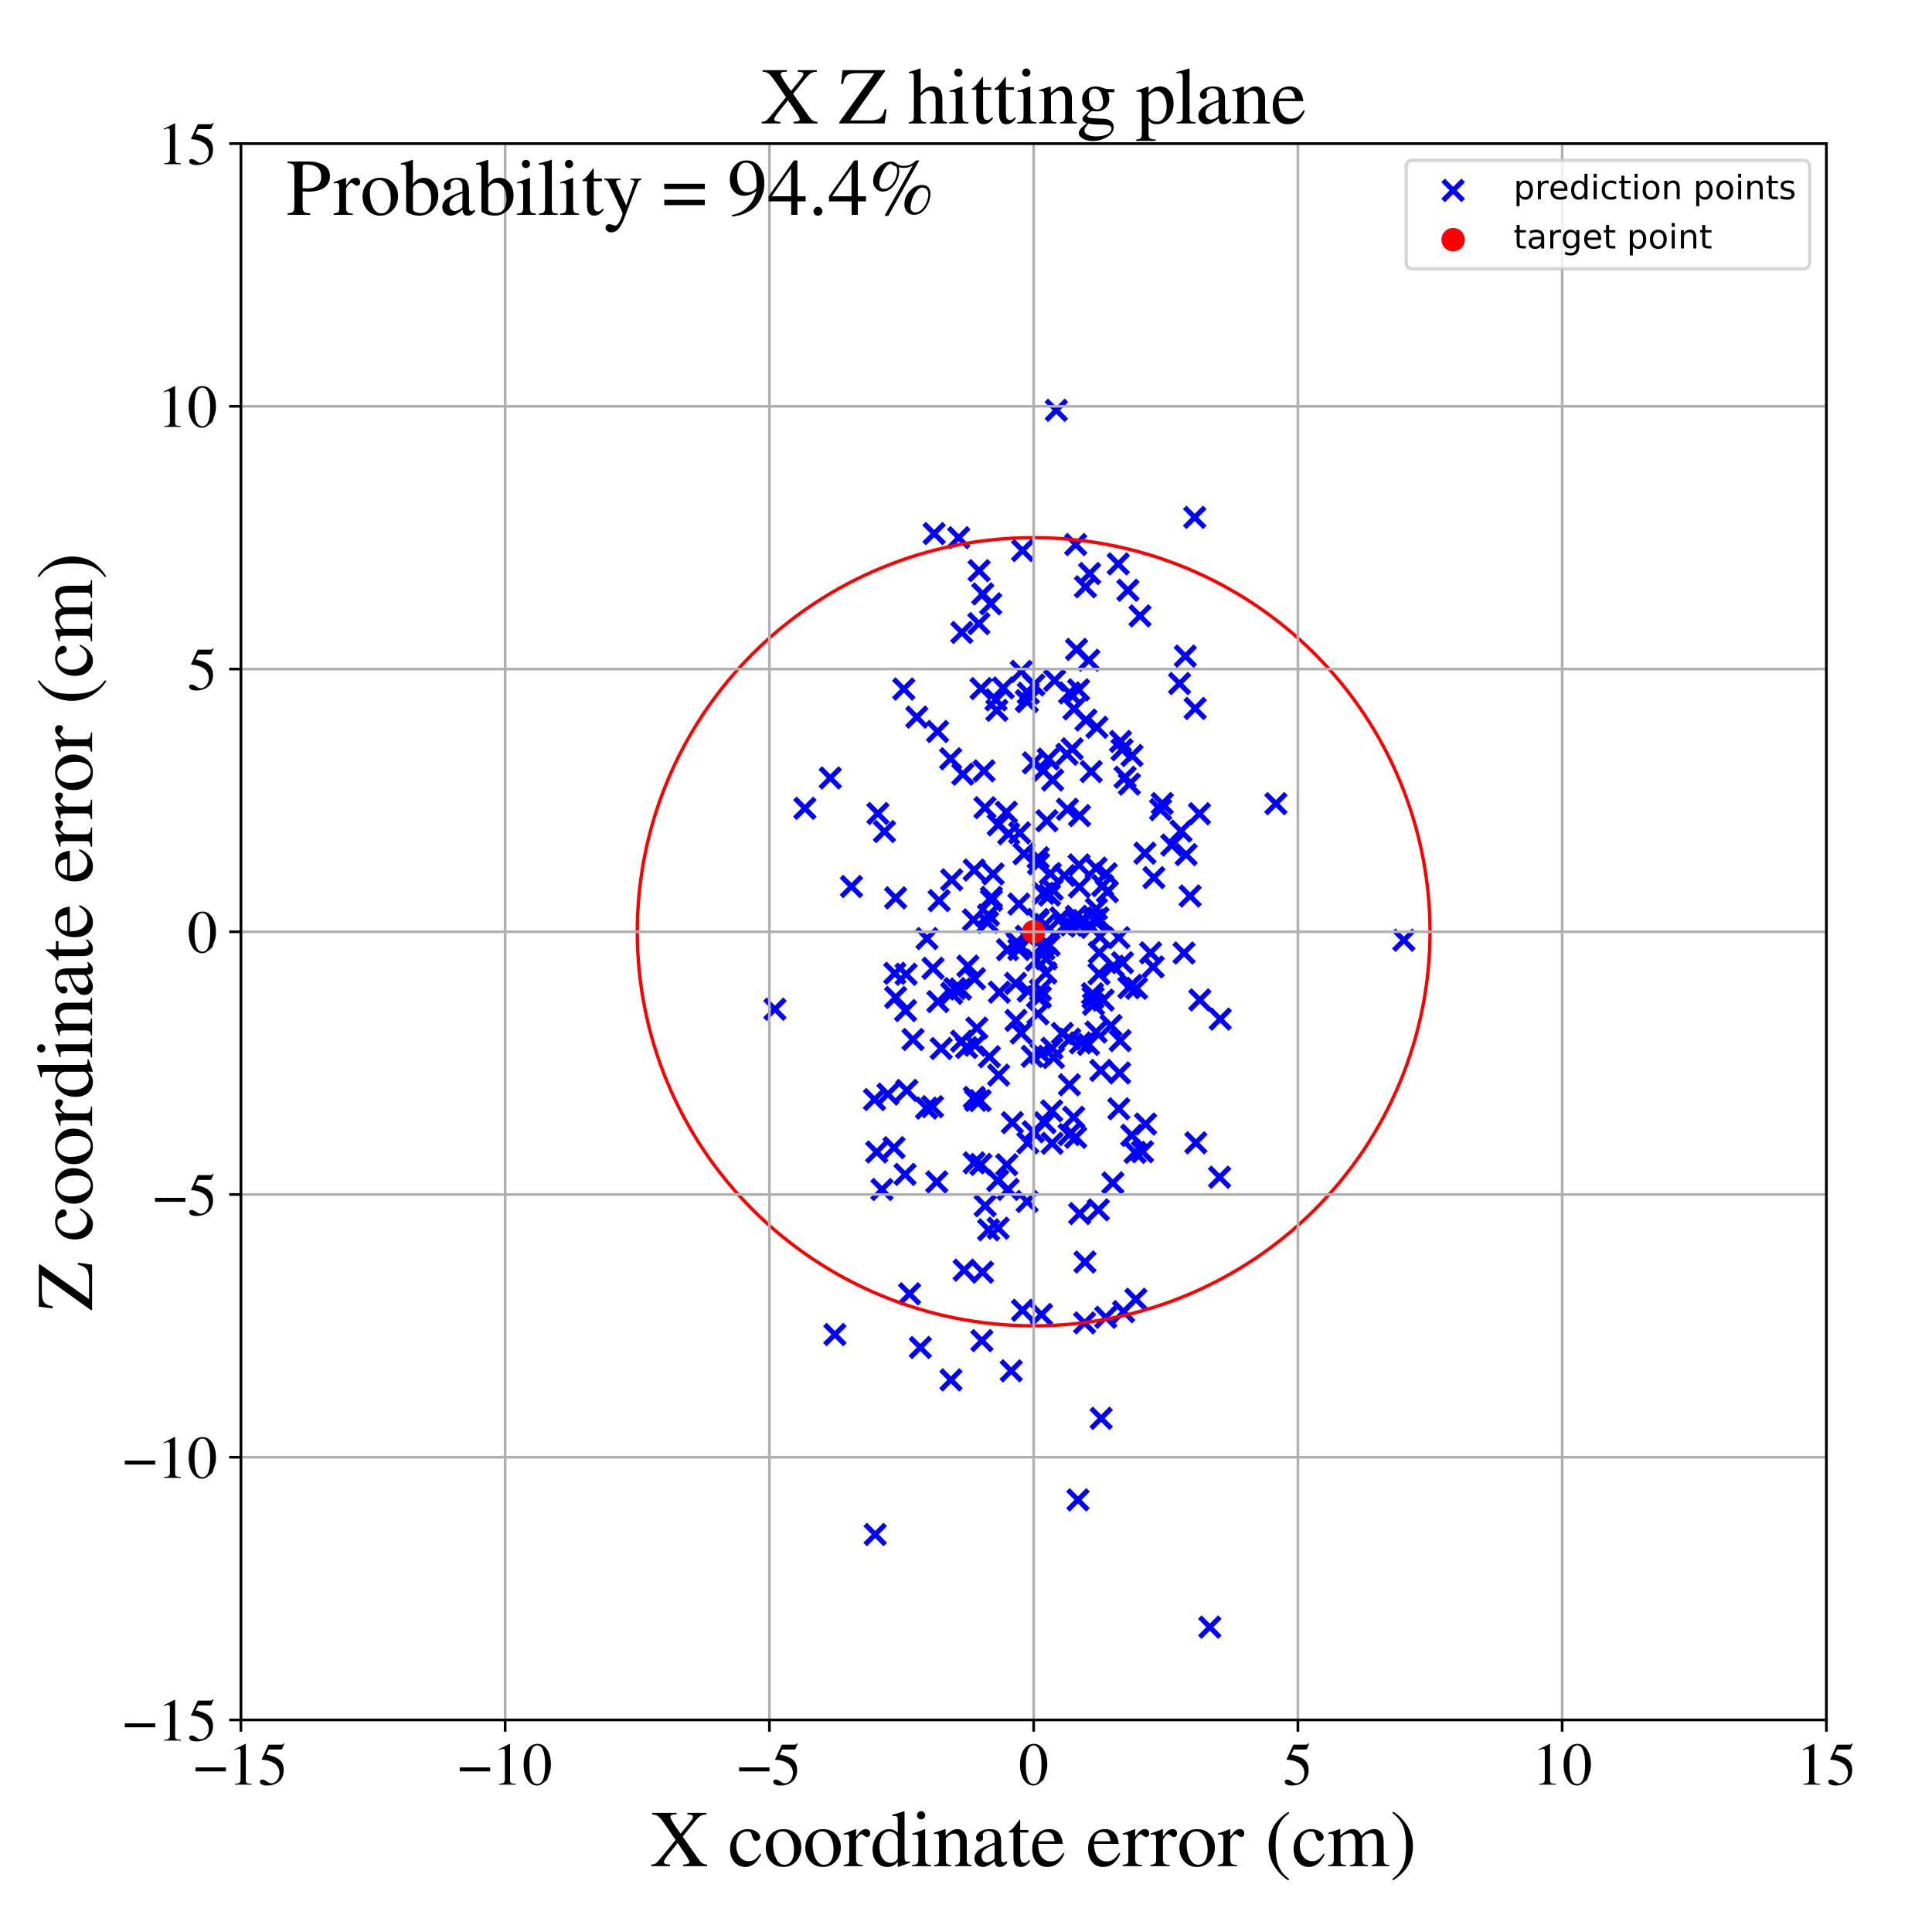 <?xml version="1.0" encoding="utf-8" standalone="no"?>
<!DOCTYPE svg PUBLIC "-//W3C//DTD SVG 1.1//EN"
  "http://www.w3.org/Graphics/SVG/1.1/DTD/svg11.dtd">
<!-- Created with matplotlib (https://matplotlib.org/) -->
<svg height="576pt" version="1.1" viewBox="0 0 576 576" width="576pt" xmlns="http://www.w3.org/2000/svg" xmlns:xlink="http://www.w3.org/1999/xlink">
 <defs>
  <style type="text/css">
*{stroke-linecap:butt;stroke-linejoin:round;}
  </style>
 </defs>
 <g id="figure_1">
  <g id="patch_1">
   <path d="M 0 576 
L 576 576 
L 576 0 
L 0 0 
z
" style="fill:#ffffff;"/>
  </g>
  <g id="axes_1">
   <g id="patch_2">
    <path d="M 71.822 512.784 
L 544.52 512.784 
L 544.52 42.802 
L 71.822 42.802 
z
" style="fill:#ffffff;"/>
   </g>
   <g id="PathCollection_1">
    <defs>
     <path d="M -3 3 
L 3 -3 
M -3 -3 
L 3 3 
" id="m76ede1ffbe" style="stroke:#0000ff;stroke-width:1.5;"/>
    </defs>
    <g clip-path="url(#p6d676f2b79)">
     <use style="fill:#0000ff;stroke:#0000ff;stroke-width:1.5;" x="333.955" xlink:href="#m76ede1ffbe" y="310.248"/>
     <use style="fill:#0000ff;stroke:#0000ff;stroke-width:1.5;" x="294.456" xlink:href="#m76ede1ffbe" y="274.998"/>
     <use style="fill:#0000ff;stroke:#0000ff;stroke-width:1.5;" x="343.81" xlink:href="#m76ede1ffbe" y="288.261"/>
     <use style="fill:#0000ff;stroke:#0000ff;stroke-width:1.5;" x="276.364" xlink:href="#m76ede1ffbe" y="279.82"/>
     <use style="fill:#0000ff;stroke:#0000ff;stroke-width:1.5;" x="283.516" xlink:href="#m76ede1ffbe" y="411.401"/>
     <use style="fill:#0000ff;stroke:#0000ff;stroke-width:1.5;" x="325.322" xlink:href="#m76ede1ffbe" y="230.027"/>
     <use style="fill:#0000ff;stroke:#0000ff;stroke-width:1.5;" x="338.421" xlink:href="#m76ede1ffbe" y="343.578"/>
     <use style="fill:#0000ff;stroke:#0000ff;stroke-width:1.5;" x="295.368" xlink:href="#m76ede1ffbe" y="180.02"/>
     <use style="fill:#0000ff;stroke:#0000ff;stroke-width:1.5;" x="313.549" xlink:href="#m76ede1ffbe" y="331.186"/>
     <use style="fill:#0000ff;stroke:#0000ff;stroke-width:1.5;" x="308.091" xlink:href="#m76ede1ffbe" y="227.429"/>
     <use style="fill:#0000ff;stroke:#0000ff;stroke-width:1.5;" x="324.86" xlink:href="#m76ede1ffbe" y="170.994"/>
     <use style="fill:#0000ff;stroke:#0000ff;stroke-width:1.5;" x="327.342" xlink:href="#m76ede1ffbe" y="273.653"/>
     <use style="fill:#0000ff;stroke:#0000ff;stroke-width:1.5;" x="336.711" xlink:href="#m76ede1ffbe" y="233.774"/>
     <use style="fill:#0000ff;stroke:#0000ff;stroke-width:1.5;" x="300.731" xlink:href="#m76ede1ffbe" y="248.569"/>
     <use style="fill:#0000ff;stroke:#0000ff;stroke-width:1.5;" x="306.434" xlink:href="#m76ede1ffbe" y="340.721"/>
     <use style="fill:#0000ff;stroke:#0000ff;stroke-width:1.5;" x="269.984" xlink:href="#m76ede1ffbe" y="301.293"/>
     <use style="fill:#0000ff;stroke:#0000ff;stroke-width:1.5;" x="316.243" xlink:href="#m76ede1ffbe" y="273.654"/>
     <use style="fill:#0000ff;stroke:#0000ff;stroke-width:1.5;" x="287.06" xlink:href="#m76ede1ffbe" y="230.811"/>
     <use style="fill:#0000ff;stroke:#0000ff;stroke-width:1.5;" x="363.611" xlink:href="#m76ede1ffbe" y="350.976"/>
     <use style="fill:#0000ff;stroke:#0000ff;stroke-width:1.5;" x="325.51" xlink:href="#m76ede1ffbe" y="276.511"/>
     <use style="fill:#0000ff;stroke:#0000ff;stroke-width:1.5;" x="339.881" xlink:href="#m76ede1ffbe" y="183.62"/>
     <use style="fill:#0000ff;stroke:#0000ff;stroke-width:1.5;" x="300.152" xlink:href="#m76ede1ffbe" y="347.242"/>
     <use style="fill:#0000ff;stroke:#0000ff;stroke-width:1.5;" x="303.477" xlink:href="#m76ede1ffbe" y="281.51"/>
     <use style="fill:#0000ff;stroke:#0000ff;stroke-width:1.5;" x="286.677" xlink:href="#m76ede1ffbe" y="310.418"/>
     <use style="fill:#0000ff;stroke:#0000ff;stroke-width:1.5;" x="267.019" xlink:href="#m76ede1ffbe" y="267.687"/>
     <use style="fill:#0000ff;stroke:#0000ff;stroke-width:1.5;" x="312.872" xlink:href="#m76ede1ffbe" y="266.852"/>
     <use style="fill:#0000ff;stroke:#0000ff;stroke-width:1.5;" x="333.562" xlink:href="#m76ede1ffbe" y="279.563"/>
     <use style="fill:#0000ff;stroke:#0000ff;stroke-width:1.5;" x="231.044" xlink:href="#m76ede1ffbe" y="300.885"/>
     <use style="fill:#0000ff;stroke:#0000ff;stroke-width:1.5;" x="320.701" xlink:href="#m76ede1ffbe" y="162.353"/>
     <use style="fill:#0000ff;stroke:#0000ff;stroke-width:1.5;" x="357.606" xlink:href="#m76ede1ffbe" y="242.601"/>
     <use style="fill:#0000ff;stroke:#0000ff;stroke-width:1.5;" x="325.719" xlink:href="#m76ede1ffbe" y="296.272"/>
     <use style="fill:#0000ff;stroke:#0000ff;stroke-width:1.5;" x="304.853" xlink:href="#m76ede1ffbe" y="390.647"/>
     <use style="fill:#0000ff;stroke:#0000ff;stroke-width:1.5;" x="307.756" xlink:href="#m76ede1ffbe" y="314.931"/>
     <use style="fill:#0000ff;stroke:#0000ff;stroke-width:1.5;" x="303.78" xlink:href="#m76ede1ffbe" y="269.535"/>
     <use style="fill:#0000ff;stroke:#0000ff;stroke-width:1.5;" x="331.228" xlink:href="#m76ede1ffbe" y="305.762"/>
     <use style="fill:#0000ff;stroke:#0000ff;stroke-width:1.5;" x="352.109" xlink:href="#m76ede1ffbe" y="247.78"/>
     <use style="fill:#0000ff;stroke:#0000ff;stroke-width:1.5;" x="291.834" xlink:href="#m76ede1ffbe" y="185.924"/>
     <use style="fill:#0000ff;stroke:#0000ff;stroke-width:1.5;" x="309.525" xlink:href="#m76ede1ffbe" y="274.583"/>
     <use style="fill:#0000ff;stroke:#0000ff;stroke-width:1.5;" x="341.53" xlink:href="#m76ede1ffbe" y="335.114"/>
     <use style="fill:#0000ff;stroke:#0000ff;stroke-width:1.5;" x="320.185" xlink:href="#m76ede1ffbe" y="211.354"/>
     <use style="fill:#0000ff;stroke:#0000ff;stroke-width:1.5;" x="260.721" xlink:href="#m76ede1ffbe" y="327.825"/>
     <use style="fill:#0000ff;stroke:#0000ff;stroke-width:1.5;" x="292.995" xlink:href="#m76ede1ffbe" y="177.072"/>
     <use style="fill:#0000ff;stroke:#0000ff;stroke-width:1.5;" x="261.38" xlink:href="#m76ede1ffbe" y="343.465"/>
     <use style="fill:#0000ff;stroke:#0000ff;stroke-width:1.5;" x="337.416" xlink:href="#m76ede1ffbe" y="338.477"/>
     <use style="fill:#0000ff;stroke:#0000ff;stroke-width:1.5;" x="312.789" xlink:href="#m76ede1ffbe" y="281.82"/>
     <use style="fill:#0000ff;stroke:#0000ff;stroke-width:1.5;" x="318.828" xlink:href="#m76ede1ffbe" y="323.417"/>
     <use style="fill:#0000ff;stroke:#0000ff;stroke-width:1.5;" x="306.272" xlink:href="#m76ede1ffbe" y="209.169"/>
     <use style="fill:#0000ff;stroke:#0000ff;stroke-width:1.5;" x="286.758" xlink:href="#m76ede1ffbe" y="188.56"/>
     <use style="fill:#0000ff;stroke:#0000ff;stroke-width:1.5;" x="295.575" xlink:href="#m76ede1ffbe" y="268.397"/>
     <use style="fill:#0000ff;stroke:#0000ff;stroke-width:1.5;" x="272.203" xlink:href="#m76ede1ffbe" y="309.917"/>
     <use style="fill:#0000ff;stroke:#0000ff;stroke-width:1.5;" x="283.72" xlink:href="#m76ede1ffbe" y="296.15"/>
     <use style="fill:#0000ff;stroke:#0000ff;stroke-width:1.5;" x="269.827" xlink:href="#m76ede1ffbe" y="350.124"/>
     <use style="fill:#0000ff;stroke:#0000ff;stroke-width:1.5;" x="320.7" xlink:href="#m76ede1ffbe" y="339.073"/>
     <use style="fill:#0000ff;stroke:#0000ff;stroke-width:1.5;" x="323.367" xlink:href="#m76ede1ffbe" y="394.406"/>
     <use style="fill:#0000ff;stroke:#0000ff;stroke-width:1.5;" x="309.447" xlink:href="#m76ede1ffbe" y="274.096"/>
     <use style="fill:#0000ff;stroke:#0000ff;stroke-width:1.5;" x="324.522" xlink:href="#m76ede1ffbe" y="311.387"/>
     <use style="fill:#0000ff;stroke:#0000ff;stroke-width:1.5;" x="266.552" xlink:href="#m76ede1ffbe" y="342.165"/>
     <use style="fill:#0000ff;stroke:#0000ff;stroke-width:1.5;" x="276.232" xlink:href="#m76ede1ffbe" y="330.369"/>
     <use style="fill:#0000ff;stroke:#0000ff;stroke-width:1.5;" x="308.235" xlink:href="#m76ede1ffbe" y="204.213"/>
     <use style="fill:#0000ff;stroke:#0000ff;stroke-width:1.5;" x="380.396" xlink:href="#m76ede1ffbe" y="239.6"/>
     <use style="fill:#0000ff;stroke:#0000ff;stroke-width:1.5;" x="353.012" xlink:href="#m76ede1ffbe" y="284.131"/>
     <use style="fill:#0000ff;stroke:#0000ff;stroke-width:1.5;" x="302.897" xlink:href="#m76ede1ffbe" y="304.22"/>
     <use style="fill:#0000ff;stroke:#0000ff;stroke-width:1.5;" x="306.578" xlink:href="#m76ede1ffbe" y="206.676"/>
     <use style="fill:#0000ff;stroke:#0000ff;stroke-width:1.5;" x="314.091" xlink:href="#m76ede1ffbe" y="315.286"/>
     <use style="fill:#0000ff;stroke:#0000ff;stroke-width:1.5;" x="309.511" xlink:href="#m76ede1ffbe" y="255.709"/>
     <use style="fill:#0000ff;stroke:#0000ff;stroke-width:1.5;" x="322.967" xlink:href="#m76ede1ffbe" y="274.416"/>
     <use style="fill:#0000ff;stroke:#0000ff;stroke-width:1.5;" x="321.886" xlink:href="#m76ede1ffbe" y="361.818"/>
     <use style="fill:#0000ff;stroke:#0000ff;stroke-width:1.5;" x="278.004" xlink:href="#m76ede1ffbe" y="329.936"/>
     <use style="fill:#0000ff;stroke:#0000ff;stroke-width:1.5;" x="334.515" xlink:href="#m76ede1ffbe" y="223.52"/>
     <use style="fill:#0000ff;stroke:#0000ff;stroke-width:1.5;" x="320.103" xlink:href="#m76ede1ffbe" y="333.107"/>
     <use style="fill:#0000ff;stroke:#0000ff;stroke-width:1.5;" x="253.858" xlink:href="#m76ede1ffbe" y="264.304"/>
     <use style="fill:#0000ff;stroke:#0000ff;stroke-width:1.5;" x="294.692" xlink:href="#m76ede1ffbe" y="272.825"/>
     <use style="fill:#0000ff;stroke:#0000ff;stroke-width:1.5;" x="334.987" xlink:href="#m76ede1ffbe" y="391.058"/>
     <use style="fill:#0000ff;stroke:#0000ff;stroke-width:1.5;" x="327.741" xlink:href="#m76ede1ffbe" y="284.017"/>
     <use style="fill:#0000ff;stroke:#0000ff;stroke-width:1.5;" x="295.577" xlink:href="#m76ede1ffbe" y="267.534"/>
     <use style="fill:#0000ff;stroke:#0000ff;stroke-width:1.5;" x="338.836" xlink:href="#m76ede1ffbe" y="294.645"/>
     <use style="fill:#0000ff;stroke:#0000ff;stroke-width:1.5;" x="278.174" xlink:href="#m76ede1ffbe" y="288.681"/>
     <use style="fill:#0000ff;stroke:#0000ff;stroke-width:1.5;" x="300.361" xlink:href="#m76ede1ffbe" y="283.13"/>
     <use style="fill:#0000ff;stroke:#0000ff;stroke-width:1.5;" x="311.107" xlink:href="#m76ede1ffbe" y="229.698"/>
     <use style="fill:#0000ff;stroke:#0000ff;stroke-width:1.5;" x="308.974" xlink:href="#m76ede1ffbe" y="286.237"/>
     <use style="fill:#0000ff;stroke:#0000ff;stroke-width:1.5;" x="318.232" xlink:href="#m76ede1ffbe" y="241.275"/>
     <use style="fill:#0000ff;stroke:#0000ff;stroke-width:1.5;" x="418.543" xlink:href="#m76ede1ffbe" y="280.314"/>
     <use style="fill:#0000ff;stroke:#0000ff;stroke-width:1.5;" x="356.187" xlink:href="#m76ede1ffbe" y="154.252"/>
     <use style="fill:#0000ff;stroke:#0000ff;stroke-width:1.5;" x="333.558" xlink:href="#m76ede1ffbe" y="330.57"/>
     <use style="fill:#0000ff;stroke:#0000ff;stroke-width:1.5;" x="261.734" xlink:href="#m76ede1ffbe" y="242.539"/>
     <use style="fill:#0000ff;stroke:#0000ff;stroke-width:1.5;" x="280.603" xlink:href="#m76ede1ffbe" y="312.601"/>
     <use style="fill:#0000ff;stroke:#0000ff;stroke-width:1.5;" x="291.908" xlink:href="#m76ede1ffbe" y="170.138"/>
     <use style="fill:#0000ff;stroke:#0000ff;stroke-width:1.5;" x="297.727" xlink:href="#m76ede1ffbe" y="320.53"/>
     <use style="fill:#0000ff;stroke:#0000ff;stroke-width:1.5;" x="292.737" xlink:href="#m76ede1ffbe" y="399.69"/>
     <use style="fill:#0000ff;stroke:#0000ff;stroke-width:1.5;" x="270.36" xlink:href="#m76ede1ffbe" y="325.094"/>
     <use style="fill:#0000ff;stroke:#0000ff;stroke-width:1.5;" x="279.289" xlink:href="#m76ede1ffbe" y="352.373"/>
     <use style="fill:#0000ff;stroke:#0000ff;stroke-width:1.5;" x="270.141" xlink:href="#m76ede1ffbe" y="290.462"/>
     <use style="fill:#0000ff;stroke:#0000ff;stroke-width:1.5;" x="336.569" xlink:href="#m76ede1ffbe" y="294.471"/>
     <use style="fill:#0000ff;stroke:#0000ff;stroke-width:1.5;" x="303.115" xlink:href="#m76ede1ffbe" y="280.884"/>
     <use style="fill:#0000ff;stroke:#0000ff;stroke-width:1.5;" x="294.744" xlink:href="#m76ede1ffbe" y="366.662"/>
     <use style="fill:#0000ff;stroke:#0000ff;stroke-width:1.5;" x="338.645" xlink:href="#m76ede1ffbe" y="387.358"/>
     <use style="fill:#0000ff;stroke:#0000ff;stroke-width:1.5;" x="313.691" xlink:href="#m76ede1ffbe" y="340.851"/>
     <use style="fill:#0000ff;stroke:#0000ff;stroke-width:1.5;" x="306.559" xlink:href="#m76ede1ffbe" y="295.452"/>
     <use style="fill:#0000ff;stroke:#0000ff;stroke-width:1.5;" x="320.952" xlink:href="#m76ede1ffbe" y="193.618"/>
     <use style="fill:#0000ff;stroke:#0000ff;stroke-width:1.5;" x="321.345" xlink:href="#m76ede1ffbe" y="275.446"/>
     <use style="fill:#0000ff;stroke:#0000ff;stroke-width:1.5;" x="318.104" xlink:href="#m76ede1ffbe" y="224.862"/>
     <use style="fill:#0000ff;stroke:#0000ff;stroke-width:1.5;" x="353.385" xlink:href="#m76ede1ffbe" y="195.612"/>
     <use style="fill:#0000ff;stroke:#0000ff;stroke-width:1.5;" x="294.985" xlink:href="#m76ede1ffbe" y="315.048"/>
     <use style="fill:#0000ff;stroke:#0000ff;stroke-width:1.5;" x="311.829" xlink:href="#m76ede1ffbe" y="290.074"/>
     <use style="fill:#0000ff;stroke:#0000ff;stroke-width:1.5;" x="301.831" xlink:href="#m76ede1ffbe" y="334.702"/>
     <use style="fill:#0000ff;stroke:#0000ff;stroke-width:1.5;" x="331.78" xlink:href="#m76ede1ffbe" y="352.665"/>
     <use style="fill:#0000ff;stroke:#0000ff;stroke-width:1.5;" x="304.463" xlink:href="#m76ede1ffbe" y="307.982"/>
     <use style="fill:#0000ff;stroke:#0000ff;stroke-width:1.5;" x="300.024" xlink:href="#m76ede1ffbe" y="242.157"/>
     <use style="fill:#0000ff;stroke:#0000ff;stroke-width:1.5;" x="263.694" xlink:href="#m76ede1ffbe" y="247.911"/>
     <use style="fill:#0000ff;stroke:#0000ff;stroke-width:1.5;" x="305.975" xlink:href="#m76ede1ffbe" y="208.891"/>
     <use style="fill:#0000ff;stroke:#0000ff;stroke-width:1.5;" x="321.383" xlink:href="#m76ede1ffbe" y="447.175"/>
     <use style="fill:#0000ff;stroke:#0000ff;stroke-width:1.5;" x="328.759" xlink:href="#m76ede1ffbe" y="264.032"/>
     <use style="fill:#0000ff;stroke:#0000ff;stroke-width:1.5;" x="300.57" xlink:href="#m76ede1ffbe" y="354.603"/>
     <use style="fill:#0000ff;stroke:#0000ff;stroke-width:1.5;" x="296.092" xlink:href="#m76ede1ffbe" y="260.55"/>
     <use style="fill:#0000ff;stroke:#0000ff;stroke-width:1.5;" x="360.694" xlink:href="#m76ede1ffbe" y="485.116"/>
     <use style="fill:#0000ff;stroke:#0000ff;stroke-width:1.5;" x="293.659" xlink:href="#m76ede1ffbe" y="240.799"/>
     <use style="fill:#0000ff;stroke:#0000ff;stroke-width:1.5;" x="309.458" xlink:href="#m76ede1ffbe" y="302.272"/>
     <use style="fill:#0000ff;stroke:#0000ff;stroke-width:1.5;" x="297.614" xlink:href="#m76ede1ffbe" y="245.907"/>
     <use style="fill:#0000ff;stroke:#0000ff;stroke-width:1.5;" x="305.278" xlink:href="#m76ede1ffbe" y="254.552"/>
     <use style="fill:#0000ff;stroke:#0000ff;stroke-width:1.5;" x="356.323" xlink:href="#m76ede1ffbe" y="211.214"/>
     <use style="fill:#0000ff;stroke:#0000ff;stroke-width:1.5;" x="291.236" xlink:href="#m76ede1ffbe" y="306.51"/>
     <use style="fill:#0000ff;stroke:#0000ff;stroke-width:1.5;" x="337.283" xlink:href="#m76ede1ffbe" y="293.765"/>
     <use style="fill:#0000ff;stroke:#0000ff;stroke-width:1.5;" x="316.712" xlink:href="#m76ede1ffbe" y="308.112"/>
     <use style="fill:#0000ff;stroke:#0000ff;stroke-width:1.5;" x="323.761" xlink:href="#m76ede1ffbe" y="214.681"/>
     <use style="fill:#0000ff;stroke:#0000ff;stroke-width:1.5;" x="308.045" xlink:href="#m76ede1ffbe" y="337.419"/>
     <use style="fill:#0000ff;stroke:#0000ff;stroke-width:1.5;" x="290.703" xlink:href="#m76ede1ffbe" y="311.629"/>
     <use style="fill:#0000ff;stroke:#0000ff;stroke-width:1.5;" x="292.929" xlink:href="#m76ede1ffbe" y="379.278"/>
     <use style="fill:#0000ff;stroke:#0000ff;stroke-width:1.5;" x="283.425" xlink:href="#m76ede1ffbe" y="226.218"/>
     <use style="fill:#0000ff;stroke:#0000ff;stroke-width:1.5;" x="273.332" xlink:href="#m76ede1ffbe" y="213.792"/>
     <use style="fill:#0000ff;stroke:#0000ff;stroke-width:1.5;" x="304.87" xlink:href="#m76ede1ffbe" y="164.135"/>
     <use style="fill:#0000ff;stroke:#0000ff;stroke-width:1.5;" x="303.758" xlink:href="#m76ede1ffbe" y="283.068"/>
     <use style="fill:#0000ff;stroke:#0000ff;stroke-width:1.5;" x="248.913" xlink:href="#m76ede1ffbe" y="397.866"/>
     <use style="fill:#0000ff;stroke:#0000ff;stroke-width:1.5;" x="278.504" xlink:href="#m76ede1ffbe" y="159.079"/>
     <use style="fill:#0000ff;stroke:#0000ff;stroke-width:1.5;" x="314.425" xlink:href="#m76ede1ffbe" y="202.857"/>
     <use style="fill:#0000ff;stroke:#0000ff;stroke-width:1.5;" x="311.935" xlink:href="#m76ede1ffbe" y="285.856"/>
     <use style="fill:#0000ff;stroke:#0000ff;stroke-width:1.5;" x="326.013" xlink:href="#m76ede1ffbe" y="299.423"/>
     <use style="fill:#0000ff;stroke:#0000ff;stroke-width:1.5;" x="326.774" xlink:href="#m76ede1ffbe" y="307.694"/>
     <use style="fill:#0000ff;stroke:#0000ff;stroke-width:1.5;" x="325.886" xlink:href="#m76ede1ffbe" y="297.429"/>
     <use style="fill:#0000ff;stroke:#0000ff;stroke-width:1.5;" x="290.431" xlink:href="#m76ede1ffbe" y="346.69"/>
     <use style="fill:#0000ff;stroke:#0000ff;stroke-width:1.5;" x="321.814" xlink:href="#m76ede1ffbe" y="264.413"/>
     <use style="fill:#0000ff;stroke:#0000ff;stroke-width:1.5;" x="329.664" xlink:href="#m76ede1ffbe" y="392.744"/>
     <use style="fill:#0000ff;stroke:#0000ff;stroke-width:1.5;" x="290.887" xlink:href="#m76ede1ffbe" y="328.049"/>
     <use style="fill:#0000ff;stroke:#0000ff;stroke-width:1.5;" x="321.571" xlink:href="#m76ede1ffbe" y="205.667"/>
     <use style="fill:#0000ff;stroke:#0000ff;stroke-width:1.5;" x="305.987" xlink:href="#m76ede1ffbe" y="279.13"/>
     <use style="fill:#0000ff;stroke:#0000ff;stroke-width:1.5;" x="346.513" xlink:href="#m76ede1ffbe" y="239.567"/>
     <use style="fill:#0000ff;stroke:#0000ff;stroke-width:1.5;" x="322.132" xlink:href="#m76ede1ffbe" y="310.916"/>
     <use style="fill:#0000ff;stroke:#0000ff;stroke-width:1.5;" x="297.925" xlink:href="#m76ede1ffbe" y="295.81"/>
     <use style="fill:#0000ff;stroke:#0000ff;stroke-width:1.5;" x="271.181" xlink:href="#m76ede1ffbe" y="385.741"/>
     <use style="fill:#0000ff;stroke:#0000ff;stroke-width:1.5;" x="304.49" xlink:href="#m76ede1ffbe" y="200.162"/>
     <use style="fill:#0000ff;stroke:#0000ff;stroke-width:1.5;" x="306.226" xlink:href="#m76ede1ffbe" y="358.208"/>
     <use style="fill:#0000ff;stroke:#0000ff;stroke-width:1.5;" x="317.329" xlink:href="#m76ede1ffbe" y="261.021"/>
     <use style="fill:#0000ff;stroke:#0000ff;stroke-width:1.5;" x="318.741" xlink:href="#m76ede1ffbe" y="338.272"/>
     <use style="fill:#0000ff;stroke:#0000ff;stroke-width:1.5;" x="323.61" xlink:href="#m76ede1ffbe" y="174.953"/>
     <use style="fill:#0000ff;stroke:#0000ff;stroke-width:1.5;" x="303.997" xlink:href="#m76ede1ffbe" y="248.315"/>
     <use style="fill:#0000ff;stroke:#0000ff;stroke-width:1.5;" x="317.298" xlink:href="#m76ede1ffbe" y="276.103"/>
     <use style="fill:#0000ff;stroke:#0000ff;stroke-width:1.5;" x="288.164" xlink:href="#m76ede1ffbe" y="312.313"/>
     <use style="fill:#0000ff;stroke:#0000ff;stroke-width:1.5;" x="340.625" xlink:href="#m76ede1ffbe" y="343.377"/>
     <use style="fill:#0000ff;stroke:#0000ff;stroke-width:1.5;" x="356.53" xlink:href="#m76ede1ffbe" y="340.71"/>
     <use style="fill:#0000ff;stroke:#0000ff;stroke-width:1.5;" x="274.385" xlink:href="#m76ede1ffbe" y="401.747"/>
     <use style="fill:#0000ff;stroke:#0000ff;stroke-width:1.5;" x="290.448" xlink:href="#m76ede1ffbe" y="259.385"/>
     <use style="fill:#0000ff;stroke:#0000ff;stroke-width:1.5;" x="262.952" xlink:href="#m76ede1ffbe" y="354.637"/>
     <use style="fill:#0000ff;stroke:#0000ff;stroke-width:1.5;" x="323.464" xlink:href="#m76ede1ffbe" y="376.255"/>
     <use style="fill:#0000ff;stroke:#0000ff;stroke-width:1.5;" x="334.061" xlink:href="#m76ede1ffbe" y="221.053"/>
     <use style="fill:#0000ff;stroke:#0000ff;stroke-width:1.5;" x="309.328" xlink:href="#m76ede1ffbe" y="297.193"/>
     <use style="fill:#0000ff;stroke:#0000ff;stroke-width:1.5;" x="296.938" xlink:href="#m76ede1ffbe" y="208.658"/>
     <use style="fill:#0000ff;stroke:#0000ff;stroke-width:1.5;" x="326.884" xlink:href="#m76ede1ffbe" y="270.991"/>
     <use style="fill:#0000ff;stroke:#0000ff;stroke-width:1.5;" x="269.459" xlink:href="#m76ede1ffbe" y="205.43"/>
     <use style="fill:#0000ff;stroke:#0000ff;stroke-width:1.5;" x="283.734" xlink:href="#m76ede1ffbe" y="262.308"/>
     <use style="fill:#0000ff;stroke:#0000ff;stroke-width:1.5;" x="320.92" xlink:href="#m76ede1ffbe" y="273.186"/>
     <use style="fill:#0000ff;stroke:#0000ff;stroke-width:1.5;" x="310.505" xlink:href="#m76ede1ffbe" y="391.89"/>
     <use style="fill:#0000ff;stroke:#0000ff;stroke-width:1.5;" x="321.712" xlink:href="#m76ede1ffbe" y="257.865"/>
     <use style="fill:#0000ff;stroke:#0000ff;stroke-width:1.5;" x="301.486" xlink:href="#m76ede1ffbe" y="408.7"/>
     <use style="fill:#0000ff;stroke:#0000ff;stroke-width:1.5;" x="334.662" xlink:href="#m76ede1ffbe" y="287.006"/>
     <use style="fill:#0000ff;stroke:#0000ff;stroke-width:1.5;" x="310.189" xlink:href="#m76ede1ffbe" y="295.167"/>
     <use style="fill:#0000ff;stroke:#0000ff;stroke-width:1.5;" x="247.543" xlink:href="#m76ede1ffbe" y="231.945"/>
     <use style="fill:#0000ff;stroke:#0000ff;stroke-width:1.5;" x="337.492" xlink:href="#m76ede1ffbe" y="225.247"/>
     <use style="fill:#0000ff;stroke:#0000ff;stroke-width:1.5;" x="319.382" xlink:href="#m76ede1ffbe" y="275.794"/>
     <use style="fill:#0000ff;stroke:#0000ff;stroke-width:1.5;" x="284.667" xlink:href="#m76ede1ffbe" y="294.736"/>
     <use style="fill:#0000ff;stroke:#0000ff;stroke-width:1.5;" x="290.49" xlink:href="#m76ede1ffbe" y="327.183"/>
     <use style="fill:#0000ff;stroke:#0000ff;stroke-width:1.5;" x="312.12" xlink:href="#m76ede1ffbe" y="244.694"/>
     <use style="fill:#0000ff;stroke:#0000ff;stroke-width:1.5;" x="279.514" xlink:href="#m76ede1ffbe" y="218.089"/>
     <use style="fill:#0000ff;stroke:#0000ff;stroke-width:1.5;" x="354.817" xlink:href="#m76ede1ffbe" y="267.131"/>
     <use style="fill:#0000ff;stroke:#0000ff;stroke-width:1.5;" x="279.616" xlink:href="#m76ede1ffbe" y="298.609"/>
     <use style="fill:#0000ff;stroke:#0000ff;stroke-width:1.5;" x="311.09" xlink:href="#m76ede1ffbe" y="266.334"/>
     <use style="fill:#0000ff;stroke:#0000ff;stroke-width:1.5;" x="313.638" xlink:href="#m76ede1ffbe" y="312.543"/>
     <use style="fill:#0000ff;stroke:#0000ff;stroke-width:1.5;" x="318.864" xlink:href="#m76ede1ffbe" y="206.584"/>
     <use style="fill:#0000ff;stroke:#0000ff;stroke-width:1.5;" x="333.395" xlink:href="#m76ede1ffbe" y="168.126"/>
     <use style="fill:#0000ff;stroke:#0000ff;stroke-width:1.5;" x="297.449" xlink:href="#m76ede1ffbe" y="351.954"/>
     <use style="fill:#0000ff;stroke:#0000ff;stroke-width:1.5;" x="327.655" xlink:href="#m76ede1ffbe" y="290.334"/>
     <use style="fill:#0000ff;stroke:#0000ff;stroke-width:1.5;" x="327.949" xlink:href="#m76ede1ffbe" y="279.242"/>
     <use style="fill:#0000ff;stroke:#0000ff;stroke-width:1.5;" x="333.795" xlink:href="#m76ede1ffbe" y="319.891"/>
     <use style="fill:#0000ff;stroke:#0000ff;stroke-width:1.5;" x="363.797" xlink:href="#m76ede1ffbe" y="303.833"/>
     <use style="fill:#0000ff;stroke:#0000ff;stroke-width:1.5;" x="311.205" xlink:href="#m76ede1ffbe" y="282.931"/>
     <use style="fill:#0000ff;stroke:#0000ff;stroke-width:1.5;" x="292.215" xlink:href="#m76ede1ffbe" y="328.134"/>
     <use style="fill:#0000ff;stroke:#0000ff;stroke-width:1.5;" x="319.66" xlink:href="#m76ede1ffbe" y="223.252"/>
     <use style="fill:#0000ff;stroke:#0000ff;stroke-width:1.5;" x="297.595" xlink:href="#m76ede1ffbe" y="366.164"/>
     <use style="fill:#0000ff;stroke:#0000ff;stroke-width:1.5;" x="286.366" xlink:href="#m76ede1ffbe" y="294.861"/>
     <use style="fill:#0000ff;stroke:#0000ff;stroke-width:1.5;" x="328.884" xlink:href="#m76ede1ffbe" y="298.164"/>
     <use style="fill:#0000ff;stroke:#0000ff;stroke-width:1.5;" x="266.778" xlink:href="#m76ede1ffbe" y="290.182"/>
     <use style="fill:#0000ff;stroke:#0000ff;stroke-width:1.5;" x="327.033" xlink:href="#m76ede1ffbe" y="216.839"/>
     <use style="fill:#0000ff;stroke:#0000ff;stroke-width:1.5;" x="326.778" xlink:href="#m76ede1ffbe" y="258.82"/>
     <use style="fill:#0000ff;stroke:#0000ff;stroke-width:1.5;" x="326.141" xlink:href="#m76ede1ffbe" y="274.236"/>
     <use style="fill:#0000ff;stroke:#0000ff;stroke-width:1.5;" x="310.925" xlink:href="#m76ede1ffbe" y="281.944"/>
     <use style="fill:#0000ff;stroke:#0000ff;stroke-width:1.5;" x="293.713" xlink:href="#m76ede1ffbe" y="359.481"/>
     <use style="fill:#0000ff;stroke:#0000ff;stroke-width:1.5;" x="311.619" xlink:href="#m76ede1ffbe" y="275.665"/>
     <use style="fill:#0000ff;stroke:#0000ff;stroke-width:1.5;" x="330.153" xlink:href="#m76ede1ffbe" y="265.858"/>
     <use style="fill:#0000ff;stroke:#0000ff;stroke-width:1.5;" x="310.372" xlink:href="#m76ede1ffbe" y="314.209"/>
     <use style="fill:#0000ff;stroke:#0000ff;stroke-width:1.5;" x="351.672" xlink:href="#m76ede1ffbe" y="203.789"/>
     <use style="fill:#0000ff;stroke:#0000ff;stroke-width:1.5;" x="287.454" xlink:href="#m76ede1ffbe" y="378.684"/>
     <use style="fill:#0000ff;stroke:#0000ff;stroke-width:1.5;" x="346.019" xlink:href="#m76ede1ffbe" y="241.375"/>
     <use style="fill:#0000ff;stroke:#0000ff;stroke-width:1.5;" x="279.984" xlink:href="#m76ede1ffbe" y="268.505"/>
     <use style="fill:#0000ff;stroke:#0000ff;stroke-width:1.5;" x="313.14" xlink:href="#m76ede1ffbe" y="260.451"/>
     <use style="fill:#0000ff;stroke:#0000ff;stroke-width:1.5;" x="344.016" xlink:href="#m76ede1ffbe" y="261.66"/>
     <use style="fill:#0000ff;stroke:#0000ff;stroke-width:1.5;" x="343.028" xlink:href="#m76ede1ffbe" y="284.07"/>
     <use style="fill:#0000ff;stroke:#0000ff;stroke-width:1.5;" x="335.427" xlink:href="#m76ede1ffbe" y="231.734"/>
     <use style="fill:#0000ff;stroke:#0000ff;stroke-width:1.5;" x="328.193" xlink:href="#m76ede1ffbe" y="319.137"/>
     <use style="fill:#0000ff;stroke:#0000ff;stroke-width:1.5;" x="297.205" xlink:href="#m76ede1ffbe" y="211.776"/>
     <use style="fill:#0000ff;stroke:#0000ff;stroke-width:1.5;" x="239.971" xlink:href="#m76ede1ffbe" y="240.992"/>
     <use style="fill:#0000ff;stroke:#0000ff;stroke-width:1.5;" x="302.777" xlink:href="#m76ede1ffbe" y="293.178"/>
     <use style="fill:#0000ff;stroke:#0000ff;stroke-width:1.5;" x="288.561" xlink:href="#m76ede1ffbe" y="288.036"/>
     <use style="fill:#0000ff;stroke:#0000ff;stroke-width:1.5;" x="349.356" xlink:href="#m76ede1ffbe" y="251.944"/>
     <use style="fill:#0000ff;stroke:#0000ff;stroke-width:1.5;" x="292.486" xlink:href="#m76ede1ffbe" y="205.297"/>
     <use style="fill:#0000ff;stroke:#0000ff;stroke-width:1.5;" x="353.627" xlink:href="#m76ede1ffbe" y="254.789"/>
     <use style="fill:#0000ff;stroke:#0000ff;stroke-width:1.5;" x="314.933" xlink:href="#m76ede1ffbe" y="122.336"/>
     <use style="fill:#0000ff;stroke:#0000ff;stroke-width:1.5;" x="299.103" xlink:href="#m76ede1ffbe" y="205.108"/>
     <use style="fill:#0000ff;stroke:#0000ff;stroke-width:1.5;" x="313.703" xlink:href="#m76ede1ffbe" y="265.158"/>
     <use style="fill:#0000ff;stroke:#0000ff;stroke-width:1.5;" x="260.932" xlink:href="#m76ede1ffbe" y="457.482"/>
     <use style="fill:#0000ff;stroke:#0000ff;stroke-width:1.5;" x="309.629" xlink:href="#m76ede1ffbe" y="257.534"/>
     <use style="fill:#0000ff;stroke:#0000ff;stroke-width:1.5;" x="321.854" xlink:href="#m76ede1ffbe" y="243.163"/>
     <use style="fill:#0000ff;stroke:#0000ff;stroke-width:1.5;" x="285.825" xlink:href="#m76ede1ffbe" y="160.317"/>
     <use style="fill:#0000ff;stroke:#0000ff;stroke-width:1.5;" x="327.464" xlink:href="#m76ede1ffbe" y="360.707"/>
     <use style="fill:#0000ff;stroke:#0000ff;stroke-width:1.5;" x="290.235" xlink:href="#m76ede1ffbe" y="274.24"/>
     <use style="fill:#0000ff;stroke:#0000ff;stroke-width:1.5;" x="357.714" xlink:href="#m76ede1ffbe" y="298.114"/>
     <use style="fill:#0000ff;stroke:#0000ff;stroke-width:1.5;" x="331.922" xlink:href="#m76ede1ffbe" y="288.056"/>
     <use style="fill:#0000ff;stroke:#0000ff;stroke-width:1.5;" x="293.382" xlink:href="#m76ede1ffbe" y="229.824"/>
     <use style="fill:#0000ff;stroke:#0000ff;stroke-width:1.5;" x="292.428" xlink:href="#m76ede1ffbe" y="347.157"/>
     <use style="fill:#0000ff;stroke:#0000ff;stroke-width:1.5;" x="341.35" xlink:href="#m76ede1ffbe" y="254.363"/>
     <use style="fill:#0000ff;stroke:#0000ff;stroke-width:1.5;" x="267.027" xlink:href="#m76ede1ffbe" y="297.377"/>
     <use style="fill:#0000ff;stroke:#0000ff;stroke-width:1.5;" x="311.569" xlink:href="#m76ede1ffbe" y="334.724"/>
     <use style="fill:#0000ff;stroke:#0000ff;stroke-width:1.5;" x="310.18" xlink:href="#m76ede1ffbe" y="297.298"/>
     <use style="fill:#0000ff;stroke:#0000ff;stroke-width:1.5;" x="336.272" xlink:href="#m76ede1ffbe" y="175.978"/>
     <use style="fill:#0000ff;stroke:#0000ff;stroke-width:1.5;" x="318.905" xlink:href="#m76ede1ffbe" y="309.799"/>
     <use style="fill:#0000ff;stroke:#0000ff;stroke-width:1.5;" x="328.295" xlink:href="#m76ede1ffbe" y="422.86"/>
     <use style="fill:#0000ff;stroke:#0000ff;stroke-width:1.5;" x="290.54" xlink:href="#m76ede1ffbe" y="291.799"/>
     <use style="fill:#0000ff;stroke:#0000ff;stroke-width:1.5;" x="324.632" xlink:href="#m76ede1ffbe" y="196.841"/>
     <use style="fill:#0000ff;stroke:#0000ff;stroke-width:1.5;" x="313.825" xlink:href="#m76ede1ffbe" y="232.561"/>
     <use style="fill:#0000ff;stroke:#0000ff;stroke-width:1.5;" x="264.734" xlink:href="#m76ede1ffbe" y="326.194"/>
     <use style="fill:#0000ff;stroke:#0000ff;stroke-width:1.5;" x="329.799" xlink:href="#m76ede1ffbe" y="260.503"/>
     <use style="fill:#0000ff;stroke:#0000ff;stroke-width:1.5;" x="312.515" xlink:href="#m76ede1ffbe" y="226.317"/>
    </g>
   </g>
   <g id="PathCollection_2">
    <defs>
     <path d="M 0 3 
C 0.796 3 1.559 2.684 2.121 2.121 
C 2.684 1.559 3 0.796 3 0 
C 3 -0.796 2.684 -1.559 2.121 -2.121 
C 1.559 -2.684 0.796 -3 0 -3 
C -0.796 -3 -1.559 -2.684 -2.121 -2.121 
C -2.684 -1.559 -3 -0.796 -3 0 
C -3 0.796 -2.684 1.559 -2.121 2.121 
C -1.559 2.684 -0.796 3 0 3 
z
" id="md907d04c98" style="stroke:#ff0000;"/>
    </defs>
    <g clip-path="url(#p6d676f2b79)">
     <use style="fill:#ff0000;stroke:#ff0000;" x="308.171" xlink:href="#md907d04c98" y="277.793"/>
    </g>
   </g>
   <g id="patch_3">
    <path clip-path="url(#p6d676f2b79)" d="M 308.171 395.288 
C 339.511 395.288 369.572 382.908 391.733 360.875 
C 413.894 338.841 426.346 308.953 426.346 277.793 
C 426.346 246.633 413.894 216.745 391.733 194.711 
C 369.572 172.677 339.511 160.297 308.171 160.297 
C 276.831 160.297 246.77 172.677 224.609 194.711 
C 202.448 216.745 189.997 246.633 189.997 277.793 
C 189.997 308.953 202.448 338.841 224.609 360.875 
C 246.77 382.908 276.831 395.288 308.171 395.288 
z
" style="fill:none;stroke:#ff0000;stroke-linejoin:miter;"/>
   </g>
   <g id="matplotlib.axis_1">
    <g id="xtick_1">
     <g id="line2d_1">
      <path clip-path="url(#p6d676f2b79)" d="M 71.822 512.784 
L 71.822 42.802 
" style="fill:none;stroke:#b0b0b0;stroke-linecap:square;stroke-width:0.8;"/>
     </g>
     <g id="line2d_2">
      <defs>
       <path d="M 0 0 
L 0 3.5 
" id="mc202dcf652" style="stroke:#000000;stroke-width:0.8;"/>
      </defs>
      <g>
       <use style="stroke:#000000;stroke-width:0.8;" x="71.822" xlink:href="#mc202dcf652" y="512.784"/>
      </g>
     </g>
     <g id="text_1">
      <!-- −15 -->
      <defs>
       <path d="M 3 22 
L 3 28.594 
L 53.406 28.594 
L 53.406 22 
z
" id="FreeSerif-8722"/>
       <path d="M 18.297 59.297 
Q 16.5 59.297 11.094 57.094 
L 11.094 58.5 
L 29.094 67.594 
L 29.906 67.406 
L 29.906 7.406 
Q 29.906 3.797 31.703 2.688 
Q 33.5 1.594 39.406 1.5 
L 39.406 0 
L 11.797 0 
L 11.797 1.5 
Q 17.406 1.703 19.344 3.141 
Q 21.297 4.594 21.297 9.297 
L 21.297 54.594 
Q 21.297 59.297 18.297 59.297 
z
" id="FreeSerif-49"/>
       <path d="M 35.703 19.406 
Q 35.703 24.703 33.344 28.797 
Q 31 32.906 27.641 35.156 
Q 24.297 37.406 20.141 38.844 
Q 16 40.297 12.953 40.75 
Q 9.906 41.203 7.594 41.203 
Q 6.406 41.203 6.406 42 
Q 6.406 42.297 6.5 42.5 
L 17.406 66.203 
L 38.297 66.203 
Q 39.906 66.203 40.844 66.703 
Q 41.797 67.203 42.906 68.797 
L 43.797 68.094 
L 40 59.203 
Q 39.594 58.297 37.703 58.297 
L 18.094 58.297 
L 13.906 49.797 
Q 28.5 47.203 35.594 41.344 
Q 42.703 35.5 42.703 24.203 
Q 42.703 18.297 40.844 13.688 
Q 39 9.094 36.141 6.297 
Q 33.297 3.5 29.547 1.703 
Q 25.797 -0.094 22.344 -0.75 
Q 18.906 -1.406 15.406 -1.406 
Q 9.797 -1.406 6.5 0.25 
Q 3.203 1.906 3.203 4.797 
Q 3.203 8.5 7.5 8.5 
Q 10.297 8.5 14.75 5.391 
Q 19.203 2.297 21.797 2.297 
Q 27.703 2.297 31.703 7.25 
Q 35.703 12.203 35.703 19.406 
z
" id="FreeSerif-53"/>
      </defs>
      <g transform="translate(57.746 532.077)scale(0.18 -0.18)">
       <use xlink:href="#FreeSerif-8722"/>
       <use x="56.4" xlink:href="#FreeSerif-49"/>
       <use x="106.4" xlink:href="#FreeSerif-53"/>
      </g>
     </g>
    </g>
    <g id="xtick_2">
     <g id="line2d_3">
      <path clip-path="url(#p6d676f2b79)" d="M 150.605 512.784 
L 150.605 42.802 
" style="fill:none;stroke:#b0b0b0;stroke-linecap:square;stroke-width:0.8;"/>
     </g>
     <g id="line2d_4">
      <g>
       <use style="stroke:#000000;stroke-width:0.8;" x="150.605" xlink:href="#mc202dcf652" y="512.784"/>
      </g>
     </g>
     <g id="text_2">
      <!-- −10 -->
      <defs>
       <path d="M 47.594 17.797 
Q 35.203 -1.406 25 -1.406 
Q 14.797 -1.406 8.594 8.391 
Q 2.406 18.203 2.406 33.594 
Q 2.406 48.094 8.594 57.844 
Q 14.797 67.594 25.406 67.594 
Q 35.203 67.594 41.391 58 
Q 47.594 48.406 47.594 33 
Q 47.594 17.797 35.203 -1.406 
z
M 25.094 65 
Q 12 65 12 32.703 
Q 12 1.203 25 1.203 
Q 38 1.203 38 32.797 
Q 38 48.5 34.703 56.75 
Q 31.406 65 25.094 65 
z
" id="FreeSerif-48"/>
      </defs>
      <g transform="translate(136.529 532.077)scale(0.18 -0.18)">
       <use xlink:href="#FreeSerif-8722"/>
       <use x="56.4" xlink:href="#FreeSerif-49"/>
       <use x="106.4" xlink:href="#FreeSerif-48"/>
      </g>
     </g>
    </g>
    <g id="xtick_3">
     <g id="line2d_5">
      <path clip-path="url(#p6d676f2b79)" d="M 229.388 512.784 
L 229.388 42.802 
" style="fill:none;stroke:#b0b0b0;stroke-linecap:square;stroke-width:0.8;"/>
     </g>
     <g id="line2d_6">
      <g>
       <use style="stroke:#000000;stroke-width:0.8;" x="229.388" xlink:href="#mc202dcf652" y="512.784"/>
      </g>
     </g>
     <g id="text_3">
      <!-- −5 -->
      <g transform="translate(219.812 532.077)scale(0.18 -0.18)">
       <use xlink:href="#FreeSerif-8722"/>
       <use x="56.4" xlink:href="#FreeSerif-53"/>
      </g>
     </g>
    </g>
    <g id="xtick_4">
     <g id="line2d_7">
      <path clip-path="url(#p6d676f2b79)" d="M 308.171 512.784 
L 308.171 42.802 
" style="fill:none;stroke:#b0b0b0;stroke-linecap:square;stroke-width:0.8;"/>
     </g>
     <g id="line2d_8">
      <g>
       <use style="stroke:#000000;stroke-width:0.8;" x="308.171" xlink:href="#mc202dcf652" y="512.784"/>
      </g>
     </g>
     <g id="text_4">
      <!-- 0 -->
      <g transform="translate(303.671 532.077)scale(0.18 -0.18)">
       <use xlink:href="#FreeSerif-48"/>
      </g>
     </g>
    </g>
    <g id="xtick_5">
     <g id="line2d_9">
      <path clip-path="url(#p6d676f2b79)" d="M 386.954 512.784 
L 386.954 42.802 
" style="fill:none;stroke:#b0b0b0;stroke-linecap:square;stroke-width:0.8;"/>
     </g>
     <g id="line2d_10">
      <g>
       <use style="stroke:#000000;stroke-width:0.8;" x="386.954" xlink:href="#mc202dcf652" y="512.784"/>
      </g>
     </g>
     <g id="text_5">
      <!-- 5 -->
      <g transform="translate(382.454 532.077)scale(0.18 -0.18)">
       <use xlink:href="#FreeSerif-53"/>
      </g>
     </g>
    </g>
    <g id="xtick_6">
     <g id="line2d_11">
      <path clip-path="url(#p6d676f2b79)" d="M 465.737 512.784 
L 465.737 42.802 
" style="fill:none;stroke:#b0b0b0;stroke-linecap:square;stroke-width:0.8;"/>
     </g>
     <g id="line2d_12">
      <g>
       <use style="stroke:#000000;stroke-width:0.8;" x="465.737" xlink:href="#mc202dcf652" y="512.784"/>
      </g>
     </g>
     <g id="text_6">
      <!-- 10 -->
      <g transform="translate(456.737 532.077)scale(0.18 -0.18)">
       <use xlink:href="#FreeSerif-49"/>
       <use x="50" xlink:href="#FreeSerif-48"/>
      </g>
     </g>
    </g>
    <g id="xtick_7">
     <g id="line2d_13">
      <path clip-path="url(#p6d676f2b79)" d="M 544.52 512.784 
L 544.52 42.802 
" style="fill:none;stroke:#b0b0b0;stroke-linecap:square;stroke-width:0.8;"/>
     </g>
     <g id="line2d_14">
      <g>
       <use style="stroke:#000000;stroke-width:0.8;" x="544.52" xlink:href="#mc202dcf652" y="512.784"/>
      </g>
     </g>
     <g id="text_7">
      <!-- 15 -->
      <g transform="translate(535.52 532.077)scale(0.18 -0.18)">
       <use xlink:href="#FreeSerif-49"/>
       <use x="50" xlink:href="#FreeSerif-53"/>
      </g>
     </g>
    </g>
    <g id="text_8">
     <!-- X coordinate error (cm) -->
     <defs>
      <path d="M 69.594 66.203 
L 69.594 64.297 
Q 64.703 64 62.047 62.344 
Q 59.406 60.703 54.703 54.906 
L 40.094 36.703 
L 59.297 9.297 
Q 62.297 5 64.297 3.703 
Q 66.297 2.406 70.406 1.906 
L 70.406 0 
L 40.703 0 
L 40.703 1.906 
Q 44.797 2.297 46.594 2.938 
Q 48.406 3.594 48.406 5 
Q 48.406 7.203 43.297 14.797 
L 33.797 28.797 
L 21.906 14 
Q 16.703 7.5 16.703 5.406 
Q 16.703 3.703 18.297 2.953 
Q 19.906 2.203 24.297 1.906 
L 24.297 0 
L 1 0 
L 1 1.906 
Q 4.906 2.203 7 3.797 
Q 9.094 5.406 15.5 13.297 
L 31.203 32.594 
L 20.297 48.594 
Q 13.297 58.906 10.25 61.5 
Q 7.203 64.094 2.203 64.297 
L 2.203 66.203 
L 32.406 66.203 
L 32.406 64.297 
L 29.594 64.203 
Q 24.797 64.094 24.797 61.297 
Q 24.797 58.094 33.297 46.297 
L 37.5 40.406 
L 48.797 54.203 
Q 52.797 59.203 52.797 61.094 
Q 52.797 62.797 51.344 63.438 
Q 49.906 64.094 45.797 64.297 
L 45.797 66.203 
z
" id="FreeSerif-88"/>
      <path id="FreeSerif-32"/>
      <path d="M 2.5 21.297 
Q 2.5 32.406 9.047 39.203 
Q 15.594 46 24.406 46 
Q 30.703 46 35.25 42.953 
Q 39.797 39.906 39.797 35.703 
Q 39.797 34 38.391 32.75 
Q 37 31.5 35 31.5 
Q 31.594 31.5 30.297 36.094 
L 29.703 38.297 
Q 28.906 41.094 27.703 42.094 
Q 26.5 43.094 23.797 43.094 
Q 17.703 43.094 13.953 38.25 
Q 10.203 33.406 10.203 25.703 
Q 10.203 17.094 14.547 11.641 
Q 18.906 6.203 25.703 6.203 
Q 30 6.203 33.094 8.25 
Q 36.203 10.297 39.797 15.594 
L 41.203 14.703 
Q 40.203 12.703 39.453 11.391 
Q 38.703 10.094 36.75 7.5 
Q 34.797 4.906 32.891 3.297 
Q 31 1.703 27.891 0.344 
Q 24.797 -1 21.5 -1 
Q 13.203 -1 7.844 5.25 
Q 2.5 11.5 2.5 21.297 
z
" id="FreeSerif-99"/>
      <path d="M 24.594 46 
Q 34.203 46 40.391 39.594 
Q 46.594 33.203 46.594 23.406 
Q 46.594 13 40.188 6 
Q 33.797 -1 24.391 -1 
Q 15 -1 8.75 5.75 
Q 2.5 12.5 2.5 22.594 
Q 2.5 32.906 8.641 39.453 
Q 14.797 46 24.594 46 
z
M 11.5 27.5 
Q 11.5 16.797 15.391 9.297 
Q 19.297 1.797 25.594 1.797 
Q 31.203 1.797 34.391 6.594 
Q 37.594 11.406 37.594 19.906 
Q 37.594 30.203 33.594 36.703 
Q 29.594 43.203 23.297 43.203 
Q 18 43.203 14.75 38.891 
Q 11.5 34.594 11.5 27.5 
z
" id="FreeSerif-111"/>
      <path d="M 30.094 36.203 
Q 28.594 36.203 26.391 37.953 
Q 24.203 39.703 23.5 39.703 
Q 21.5 39.703 19 36.797 
Q 16.5 33.906 16.5 31.5 
L 16.5 9 
Q 16.5 4.703 18.203 3.203 
Q 19.906 1.703 25 1.5 
L 25 0 
L 1 0 
L 1 1.5 
Q 5.797 2.406 6.938 3.5 
Q 8.094 4.594 8.094 8.406 
L 8.094 33.406 
Q 8.094 36.703 7.344 38.047 
Q 6.594 39.406 4.703 39.406 
Q 3.094 39.406 1.203 39 
L 1.203 40.594 
Q 9.203 43.203 16 46 
L 16.5 45.797 
L 16.5 36.594 
Q 20.203 41.906 22.797 43.953 
Q 25.406 46 28.5 46 
Q 31.094 46 32.547 44.594 
Q 34 43.203 34 40.703 
Q 34 38.594 32.953 37.391 
Q 31.906 36.203 30.094 36.203 
z
" id="FreeSerif-114"/>
      <path d="M 34.203 -1 
L 33.797 -0.703 
L 33.797 5.703 
Q 29 -1 21 -1 
Q 12.703 -1 7.594 4.953 
Q 2.5 10.906 2.5 20.5 
Q 2.5 31.094 8.594 38.547 
Q 14.703 46 23.297 46 
Q 28.703 46 33.797 41.703 
L 33.797 57.297 
Q 33.797 60.406 32.891 61.406 
Q 32 62.406 29.203 62.406 
Q 27.797 62.406 27 62.297 
L 27 63.906 
Q 36.094 66.297 41.703 68.297 
L 42.203 68.094 
L 42.203 11.406 
Q 42.203 7.906 43.047 6.797 
Q 43.906 5.703 46.594 5.703 
Q 47.094 5.703 48.906 5.797 
L 48.906 4.203 
z
M 24.906 4.203 
Q 28.703 4.203 31.25 6.344 
Q 33.797 8.5 33.797 10.203 
L 33.797 33.203 
Q 33.797 37.203 30.688 40.203 
Q 27.594 43.203 23.594 43.203 
Q 17.906 43.203 14.5 38.094 
Q 11.094 33 11.094 24.5 
Q 11.094 15.297 14.891 9.75 
Q 18.703 4.203 24.906 4.203 
z
" id="FreeSerif-100"/>
      <path d="M 6.203 39.297 
Q 4 39.297 2 39 
L 2 40.5 
Q 9 42.5 17.5 46 
L 17.906 45.703 
L 17.906 10.203 
Q 17.906 4.797 19.156 3.344 
Q 20.406 1.906 25.297 1.5 
L 25.297 0 
L 1.594 0 
L 1.594 1.5 
Q 6.797 1.797 8.141 3.297 
Q 9.5 4.797 9.5 10.203 
L 9.5 33.406 
Q 9.5 36.703 8.75 38 
Q 8 39.297 6.203 39.297 
z
M 12.797 68.297 
Q 15 68.297 16.5 66.797 
Q 18 65.297 18 63.203 
Q 18 61 16.5 59.547 
Q 15 58.094 12.797 58.094 
Q 10.703 58.094 9.25 59.594 
Q 7.797 61.094 7.797 63.188 
Q 7.797 65.297 9.297 66.797 
Q 10.797 68.297 12.797 68.297 
z
" id="FreeSerif-105"/>
      <path d="M 1 39.797 
L 1 41.5 
Q 8.406 43.703 14.797 46 
L 15.5 45.797 
L 15.5 37.906 
Q 20.594 42.703 23.547 44.344 
Q 26.5 46 30 46 
Q 35.5 46 38.641 42.047 
Q 41.797 38.094 41.797 31 
L 41.797 8.094 
Q 41.797 4.406 43 3.156 
Q 44.203 1.906 47.906 1.5 
L 47.906 0 
L 27.094 0 
L 27.094 1.5 
Q 30.906 1.797 32.156 3.5 
Q 33.406 5.203 33.406 9.906 
L 33.406 30.797 
Q 33.406 40.5 26.094 40.5 
Q 23.594 40.5 21.5 39.344 
Q 19.406 38.203 15.797 34.797 
L 15.797 6.703 
Q 15.797 4 17.188 2.891 
Q 18.594 1.797 22.406 1.5 
L 22.406 0 
L 1.203 0 
L 1.203 1.5 
Q 5 1.797 6.203 3.25 
Q 7.406 4.703 7.406 9 
L 7.406 33.797 
Q 7.406 37.5 6.594 38.844 
Q 5.797 40.203 3.703 40.203 
Q 1.797 40.203 1 39.797 
z
" id="FreeSerif-110"/>
      <path d="M 2.5 9.703 
Q 2.5 11.5 2.891 13.047 
Q 3.297 14.594 4.297 15.938 
Q 5.297 17.297 6.188 18.391 
Q 7.094 19.5 8.891 20.641 
Q 10.703 21.797 11.891 22.547 
Q 13.094 23.297 15.547 24.344 
Q 18 25.406 19.297 25.953 
Q 20.594 26.5 23.391 27.594 
Q 26.203 28.703 27.5 29.203 
L 27.5 35.297 
Q 27.5 43.594 19.906 43.594 
Q 16.906 43.594 14.797 42.141 
Q 12.703 40.703 12.703 38.703 
Q 12.703 37.906 12.953 36.5 
Q 13.203 35.094 13.203 34.703 
Q 13.203 33 11.844 31.75 
Q 10.5 30.5 8.703 30.5 
Q 7 30.5 5.703 31.797 
Q 4.406 33.094 4.406 34.797 
Q 4.406 39.5 9.25 42.75 
Q 14.094 46 21.203 46 
Q 29.406 46 32.5 42.047 
Q 35.594 38.094 35.594 30 
L 35.594 10.5 
Q 35.594 7.203 36.25 5.953 
Q 36.906 4.703 38.594 4.703 
Q 40.703 4.703 43 6.594 
L 43 4 
Q 40.406 1.094 38.453 0.047 
Q 36.5 -1 34 -1 
Q 30.906 -1 29.453 0.703 
Q 28 2.406 27.594 6.297 
Q 19 -1 13 -1 
Q 8.406 -1 5.453 2 
Q 2.5 5 2.5 9.703 
z
M 27.5 12.297 
L 27.5 26.797 
Q 18.5 23.5 14.891 20.391 
Q 11.297 17.297 11.297 12.906 
Q 11.297 8.797 13.297 6.797 
Q 15.297 4.797 17.594 4.797 
Q 21 4.797 24.906 7.094 
Q 26.5 8 27 9 
Q 27.5 10 27.5 12.297 
z
" id="FreeSerif-97"/>
      <path d="M 25.906 45 
L 25.906 41.797 
L 15.797 41.797 
L 15.797 13.203 
Q 15.797 8.5 17 6.344 
Q 18.203 4.203 21 4.203 
Q 24.094 4.203 27 7.703 
L 28.297 6.594 
Q 23.5 -1 16.297 -1 
Q 7.406 -1 7.406 11.703 
L 7.406 41.797 
L 2.094 41.797 
Q 1.703 42.094 1.703 42.5 
Q 1.703 43 2 43.297 
Q 2.297 43.594 3.141 44.141 
Q 4 44.703 5.203 45.641 
Q 6.406 46.594 8.5 49.094 
Q 10.594 51.594 13.094 55.094 
Q 14.703 57.406 15.094 57.906 
Q 15.797 57.906 15.797 56.594 
L 15.797 45 
z
" id="FreeSerif-116"/>
      <path d="M 9.703 27.703 
Q 9.906 21.406 11.406 16.844 
Q 12.906 12.297 15.297 10.047 
Q 17.703 7.797 20.141 6.844 
Q 22.594 5.906 25.297 5.906 
Q 30.094 5.906 33.641 8.297 
Q 37.203 10.703 40.797 16.406 
L 42.406 15.703 
Q 39.297 7.594 33.797 3.297 
Q 28.297 -1 21.203 -1 
Q 12.594 -1 7.547 5.047 
Q 2.5 11.094 2.5 21.406 
Q 2.5 32.5 8.344 39.25 
Q 14.203 46 23.406 46 
Q 31 46 35.203 41.453 
Q 39.406 36.906 40.5 27.703 
z
M 9.906 30.906 
L 30.297 30.906 
Q 29.297 37.406 27.188 39.906 
Q 25.094 42.406 20.5 42.406 
Q 11.5 42.406 9.906 30.906 
z
" id="FreeSerif-101"/>
      <path d="M 29.203 -17.703 
Q 26.594 -16.094 23.797 -13.844 
Q 21 -11.594 17.453 -7.594 
Q 13.906 -3.594 11.203 0.953 
Q 8.5 5.5 6.641 11.891 
Q 4.797 18.297 4.797 25.203 
Q 4.797 32.406 6.641 38.844 
Q 8.5 45.297 11 49.547 
Q 13.5 53.797 17.344 57.75 
Q 21.203 61.703 23.703 63.594 
Q 26.203 65.5 29.5 67.594 
L 30.406 66 
Q 26 62.406 23.297 59.5 
Q 20.594 56.594 18.094 51.938 
Q 15.594 47.297 14.5 40.844 
Q 13.406 34.406 13.406 25.5 
Q 13.406 16.203 14.5 9.5 
Q 15.594 2.797 18.094 -1.953 
Q 20.594 -6.703 23.297 -9.703 
Q 26 -12.703 30.406 -16.094 
z
" id="FreeSerif-40"/>
      <path d="M 1.297 39.797 
L 1.297 41.5 
Q 8.5 43.5 15.297 46 
L 16 45.797 
L 16 38.297 
Q 22.203 43 25.203 44.5 
Q 28.203 46 31.5 46 
Q 39.406 46 42.094 37.594 
Q 49.906 46 58.406 46 
Q 70 46 70 28.203 
L 70 7.594 
Q 70 2 74.297 1.703 
L 76.906 1.5 
L 76.906 0 
L 55 0 
L 55 1.5 
Q 59.406 2 60.5 3.203 
Q 61.594 4.406 61.594 8.703 
L 61.594 29.797 
Q 61.594 36 60 38.391 
Q 58.406 40.797 54.094 40.797 
Q 47.5 40.797 43.203 34.703 
L 43.203 9.5 
Q 43.203 4.797 44.641 3.188 
Q 46.094 1.594 50.406 1.5 
L 50.406 0 
L 28 0 
L 28 1.5 
Q 32.297 1.797 33.547 3.094 
Q 34.797 4.406 34.797 8.594 
L 34.797 30.297 
Q 34.797 40.797 28.203 40.797 
Q 25.406 40.797 21.953 39.391 
Q 18.5 38 16.406 34.906 
L 16.406 6.703 
Q 16.406 3.797 17.797 2.75 
Q 19.203 1.703 23.203 1.5 
L 23.203 0 
L 1 0 
L 1 1.5 
Q 5.203 1.594 6.594 3 
Q 8 4.406 8 8.5 
L 8 33.797 
Q 8 37.406 7.25 38.797 
Q 6.5 40.203 4.5 40.203 
Q 3 40.203 1.297 39.797 
z
" id="FreeSerif-109"/>
      <path d="M 4.047 67.703 
Q 6.656 66.094 9.453 63.844 
Q 12.25 61.594 15.797 57.594 
Q 19.344 53.594 22.047 49.047 
Q 24.75 44.5 26.594 38.094 
Q 28.453 31.703 28.453 24.797 
Q 28.453 17.594 26.594 11.141 
Q 24.75 4.703 22.25 0.453 
Q 19.75 -3.797 15.891 -7.75 
Q 12.047 -11.703 9.547 -13.594 
Q 7.047 -15.5 3.75 -17.594 
L 2.844 -16 
Q 7.25 -12.406 9.953 -9.5 
Q 12.656 -6.594 15.156 -1.938 
Q 17.656 2.703 18.75 9.141 
Q 19.844 15.594 19.844 24.5 
Q 19.844 33.797 18.75 40.5 
Q 17.656 47.203 15.156 51.953 
Q 12.656 56.703 9.953 59.703 
Q 7.25 62.703 2.844 66.094 
z
" id="FreeSerif-41"/>
     </defs>
     <g transform="translate(193.922 556.375)scale(0.24 -0.24)">
      <use xlink:href="#FreeSerif-88"/>
      <use x="71.4" xlink:href="#FreeSerif-32"/>
      <use x="96.4" xlink:href="#FreeSerif-99"/>
      <use x="140.784" xlink:href="#FreeSerif-111"/>
      <use x="189.884" xlink:href="#FreeSerif-111"/>
      <use x="238.969" xlink:href="#FreeSerif-114"/>
      <use x="273.453" xlink:href="#FreeSerif-100"/>
      <use x="323.353" xlink:href="#FreeSerif-105"/>
      <use x="351.137" xlink:href="#FreeSerif-110"/>
      <use x="400.037" xlink:href="#FreeSerif-97"/>
      <use x="443.522" xlink:href="#FreeSerif-116"/>
      <use x="471.822" xlink:href="#FreeSerif-101"/>
      <use x="516.222" xlink:href="#FreeSerif-32"/>
      <use x="541.222" xlink:href="#FreeSerif-101"/>
      <use x="585.606" xlink:href="#FreeSerif-114"/>
      <use x="620.106" xlink:href="#FreeSerif-114"/>
      <use x="654.59" xlink:href="#FreeSerif-111"/>
      <use x="703.675" xlink:href="#FreeSerif-114"/>
      <use x="738.175" xlink:href="#FreeSerif-32"/>
      <use x="763.175" xlink:href="#FreeSerif-40"/>
      <use x="796.475" xlink:href="#FreeSerif-99"/>
      <use x="840.859" xlink:href="#FreeSerif-109"/>
      <use x="918.759" xlink:href="#FreeSerif-41"/>
     </g>
    </g>
   </g>
   <g id="matplotlib.axis_2">
    <g id="ytick_1">
     <g id="line2d_15">
      <path clip-path="url(#p6d676f2b79)" d="M 71.822 512.784 
L 544.52 512.784 
" style="fill:none;stroke:#b0b0b0;stroke-linecap:square;stroke-width:0.8;"/>
     </g>
     <g id="line2d_16">
      <defs>
       <path d="M 0 0 
L -3.5 0 
" id="m48765d5bda" style="stroke:#000000;stroke-width:0.8;"/>
      </defs>
      <g>
       <use style="stroke:#000000;stroke-width:0.8;" x="71.822" xlink:href="#m48765d5bda" y="512.784"/>
      </g>
     </g>
     <g id="text_9">
      <!-- −15 -->
      <g transform="translate(36.669 518.931)scale(0.18 -0.18)">
       <use xlink:href="#FreeSerif-8722"/>
       <use x="56.4" xlink:href="#FreeSerif-49"/>
       <use x="106.4" xlink:href="#FreeSerif-53"/>
      </g>
     </g>
    </g>
    <g id="ytick_2">
     <g id="line2d_17">
      <path clip-path="url(#p6d676f2b79)" d="M 71.822 434.454 
L 544.52 434.454 
" style="fill:none;stroke:#b0b0b0;stroke-linecap:square;stroke-width:0.8;"/>
     </g>
     <g id="line2d_18">
      <g>
       <use style="stroke:#000000;stroke-width:0.8;" x="71.822" xlink:href="#m48765d5bda" y="434.454"/>
      </g>
     </g>
     <g id="text_10">
      <!-- −10 -->
      <g transform="translate(36.669 440.6)scale(0.18 -0.18)">
       <use xlink:href="#FreeSerif-8722"/>
       <use x="56.4" xlink:href="#FreeSerif-49"/>
       <use x="106.4" xlink:href="#FreeSerif-48"/>
      </g>
     </g>
    </g>
    <g id="ytick_3">
     <g id="line2d_19">
      <path clip-path="url(#p6d676f2b79)" d="M 71.822 356.123 
L 544.52 356.123 
" style="fill:none;stroke:#b0b0b0;stroke-linecap:square;stroke-width:0.8;"/>
     </g>
     <g id="line2d_20">
      <g>
       <use style="stroke:#000000;stroke-width:0.8;" x="71.822" xlink:href="#m48765d5bda" y="356.123"/>
      </g>
     </g>
     <g id="text_11">
      <!-- −5 -->
      <g transform="translate(45.669 362.27)scale(0.18 -0.18)">
       <use xlink:href="#FreeSerif-8722"/>
       <use x="56.4" xlink:href="#FreeSerif-53"/>
      </g>
     </g>
    </g>
    <g id="ytick_4">
     <g id="line2d_21">
      <path clip-path="url(#p6d676f2b79)" d="M 71.822 277.793 
L 544.52 277.793 
" style="fill:none;stroke:#b0b0b0;stroke-linecap:square;stroke-width:0.8;"/>
     </g>
     <g id="line2d_22">
      <g>
       <use style="stroke:#000000;stroke-width:0.8;" x="71.822" xlink:href="#m48765d5bda" y="277.793"/>
      </g>
     </g>
     <g id="text_12">
      <!-- 0 -->
      <g transform="translate(55.822 283.94)scale(0.18 -0.18)">
       <use xlink:href="#FreeSerif-48"/>
      </g>
     </g>
    </g>
    <g id="ytick_5">
     <g id="line2d_23">
      <path clip-path="url(#p6d676f2b79)" d="M 71.822 199.462 
L 544.52 199.462 
" style="fill:none;stroke:#b0b0b0;stroke-linecap:square;stroke-width:0.8;"/>
     </g>
     <g id="line2d_24">
      <g>
       <use style="stroke:#000000;stroke-width:0.8;" x="71.822" xlink:href="#m48765d5bda" y="199.462"/>
      </g>
     </g>
     <g id="text_13">
      <!-- 5 -->
      <g transform="translate(55.822 205.609)scale(0.18 -0.18)">
       <use xlink:href="#FreeSerif-53"/>
      </g>
     </g>
    </g>
    <g id="ytick_6">
     <g id="line2d_25">
      <path clip-path="url(#p6d676f2b79)" d="M 71.822 121.132 
L 544.52 121.132 
" style="fill:none;stroke:#b0b0b0;stroke-linecap:square;stroke-width:0.8;"/>
     </g>
     <g id="line2d_26">
      <g>
       <use style="stroke:#000000;stroke-width:0.8;" x="71.822" xlink:href="#m48765d5bda" y="121.132"/>
      </g>
     </g>
     <g id="text_14">
      <!-- 10 -->
      <g transform="translate(46.822 127.279)scale(0.18 -0.18)">
       <use xlink:href="#FreeSerif-49"/>
       <use x="50" xlink:href="#FreeSerif-48"/>
      </g>
     </g>
    </g>
    <g id="ytick_7">
     <g id="line2d_27">
      <path clip-path="url(#p6d676f2b79)" d="M 71.822 42.802 
L 544.52 42.802 
" style="fill:none;stroke:#b0b0b0;stroke-linecap:square;stroke-width:0.8;"/>
     </g>
     <g id="line2d_28">
      <g>
       <use style="stroke:#000000;stroke-width:0.8;" x="71.822" xlink:href="#m48765d5bda" y="42.802"/>
      </g>
     </g>
     <g id="text_15">
      <!-- 15 -->
      <g transform="translate(46.822 48.948)scale(0.18 -0.18)">
       <use xlink:href="#FreeSerif-49"/>
       <use x="50" xlink:href="#FreeSerif-53"/>
      </g>
     </g>
    </g>
    <g id="text_16">
     <!-- Z coordinate error (cm) -->
     <defs>
      <path d="M 40.297 3.797 
Q 43.094 3.797 45.391 4.297 
Q 47.703 4.797 49.25 5.297 
Q 50.797 5.797 52.141 7.188 
Q 53.5 8.594 54.141 9.297 
Q 54.797 10 55.594 12.047 
Q 56.406 14.094 56.594 14.688 
Q 56.797 15.297 57.5 17.594 
L 59.797 17.594 
L 57.406 0 
L 1 0 
L 1 1.5 
L 44.703 62.406 
L 22.594 62.406 
Q 17.5 62.406 14.203 61.406 
Q 10.906 60.406 9.25 58.203 
Q 7.594 56 7 54.203 
Q 6.406 52.406 5.797 49.094 
L 3.203 49.094 
L 5.203 66.203 
L 57.797 66.203 
L 57.797 64.703 
L 14.594 3.797 
z
" id="FreeSerif-90"/>
     </defs>
     <g transform="translate(27.46 390.829)rotate(-90)scale(0.24 -0.24)">
      <use xlink:href="#FreeSerif-90"/>
      <use x="61.3" xlink:href="#FreeSerif-32"/>
      <use x="86.3" xlink:href="#FreeSerif-99"/>
      <use x="130.684" xlink:href="#FreeSerif-111"/>
      <use x="179.784" xlink:href="#FreeSerif-111"/>
      <use x="228.869" xlink:href="#FreeSerif-114"/>
      <use x="263.353" xlink:href="#FreeSerif-100"/>
      <use x="313.253" xlink:href="#FreeSerif-105"/>
      <use x="341.037" xlink:href="#FreeSerif-110"/>
      <use x="389.937" xlink:href="#FreeSerif-97"/>
      <use x="433.422" xlink:href="#FreeSerif-116"/>
      <use x="461.722" xlink:href="#FreeSerif-101"/>
      <use x="506.122" xlink:href="#FreeSerif-32"/>
      <use x="531.122" xlink:href="#FreeSerif-101"/>
      <use x="575.506" xlink:href="#FreeSerif-114"/>
      <use x="610.006" xlink:href="#FreeSerif-114"/>
      <use x="644.49" xlink:href="#FreeSerif-111"/>
      <use x="693.575" xlink:href="#FreeSerif-114"/>
      <use x="728.075" xlink:href="#FreeSerif-32"/>
      <use x="753.075" xlink:href="#FreeSerif-40"/>
      <use x="786.375" xlink:href="#FreeSerif-99"/>
      <use x="830.759" xlink:href="#FreeSerif-109"/>
      <use x="908.659" xlink:href="#FreeSerif-41"/>
     </g>
    </g>
   </g>
   <g id="patch_4">
    <path d="M 71.822 512.784 
L 71.822 42.802 
" style="fill:none;stroke:#000000;stroke-linecap:square;stroke-linejoin:miter;stroke-width:0.8;"/>
   </g>
   <g id="patch_5">
    <path d="M 544.52 512.784 
L 544.52 42.802 
" style="fill:none;stroke:#000000;stroke-linecap:square;stroke-linejoin:miter;stroke-width:0.8;"/>
   </g>
   <g id="patch_6">
    <path d="M 71.822 512.784 
L 544.52 512.784 
" style="fill:none;stroke:#000000;stroke-linecap:square;stroke-linejoin:miter;stroke-width:0.8;"/>
   </g>
   <g id="patch_7">
    <path d="M 71.822 42.802 
L 544.52 42.802 
" style="fill:none;stroke:#000000;stroke-linecap:square;stroke-linejoin:miter;stroke-width:0.8;"/>
   </g>
   <g id="text_17">
    <!-- Probability = 94.4% -->
    <defs>
     <path d="M 54.094 48.094 
Q 54.094 45.5 53.5 43.094 
Q 52.906 40.703 51.156 38 
Q 49.406 35.297 46.5 33.344 
Q 43.594 31.406 38.594 30.094 
Q 33.594 28.797 27 28.797 
Q 24 28.797 20.094 29.094 
L 20.094 10.906 
Q 20.094 5.406 21.844 3.75 
Q 23.594 2.094 29.5 1.906 
L 29.5 0 
L 1.5 0 
L 1.5 1.906 
Q 7.203 2.406 8.547 4.047 
Q 9.906 5.703 9.906 12 
L 9.906 55.297 
Q 9.906 60.703 8.5 62.203 
Q 7.094 63.703 1.5 64.297 
L 1.5 66.203 
L 27.906 66.203 
Q 32.406 66.203 36.594 65.344 
Q 40.797 64.5 44.938 62.594 
Q 49.094 60.703 51.594 57 
Q 54.094 53.297 54.094 48.094 
z
M 20.094 59.094 
L 20.094 33.094 
Q 23.594 32.797 25.797 32.797 
Q 43.203 32.797 43.203 47.5 
Q 43.203 55.203 38.391 58.844 
Q 33.594 62.5 23.5 62.5 
Q 21.5 62.5 20.797 61.797 
Q 20.094 61.094 20.094 59.094 
z
" id="FreeSerif-80"/>
     <path d="M 16 68.094 
L 16 37.5 
Q 17.5 41.203 21.391 43.594 
Q 25.297 46 29.906 46 
Q 37.406 46 42.453 39.75 
Q 47.5 33.5 47.5 24.297 
Q 47.5 13.594 40.75 6.297 
Q 34 -1 24.094 -1 
Q 18.094 -1 12.844 1.047 
Q 7.594 3.094 7.594 5.406 
L 7.594 57.297 
Q 7.594 60.406 6.641 61.406 
Q 5.703 62.406 2.703 62.406 
Q 1.594 62.406 1 62.297 
L 1 63.906 
Q 8.703 65.797 15.5 68.297 
z
M 16 32.203 
L 16 7 
Q 16 5.094 18.891 3.641 
Q 21.797 2.203 25.703 2.203 
Q 31.906 2.203 35.297 6.797 
Q 38.703 11.406 38.703 19.703 
Q 38.703 28.797 35.25 34.25 
Q 31.797 39.703 25.906 39.703 
Q 22 39.703 19 37.391 
Q 16 35.094 16 32.203 
z
" id="FreeSerif-98"/>
     <path d="M 1 62.297 
L 1 63.906 
Q 10.906 66.297 16.906 68.297 
L 17.297 68.094 
L 17.297 8.406 
Q 17.297 4.297 18.641 3.047 
Q 20 1.797 24.797 1.5 
L 24.797 0 
L 1.203 0 
L 1.203 1.5 
Q 5.906 1.906 7.406 3.297 
Q 8.906 4.703 8.906 8.703 
L 8.906 56.406 
Q 8.906 59.906 8 61.203 
Q 7.094 62.5 4.703 62.5 
Q 2.703 62.5 1 62.297 
z
" id="FreeSerif-108"/>
     <path d="M 14.203 -13.406 
Q 17 -13.406 20.094 -7.203 
Q 23.203 -1 23.203 1.906 
Q 23.203 3.203 18.797 12 
L 5.594 40.406 
Q 4.406 43 0.5 43.594 
L 0.5 45 
L 21.094 45 
L 21.094 43.5 
Q 17.906 43.406 16.594 42.797 
Q 15.297 42.203 15.297 40.797 
Q 15.297 39.297 16.297 37 
L 27.797 11.703 
L 37.5 39.297 
Q 37.906 40.203 37.906 41 
Q 37.906 43.5 33.094 43.5 
L 33.094 45 
L 46.594 45 
L 46.594 43.5 
Q 44.797 43.297 43.75 42.344 
Q 42.703 41.406 41.797 39 
L 26.406 -1.797 
Q 22.406 -12.594 18.453 -17.188 
Q 14.5 -21.797 9.5 -21.797 
Q 6.297 -21.797 4.188 -20.141 
Q 2.094 -18.5 2.094 -16 
Q 2.094 -14.203 3.391 -12.891 
Q 4.703 -11.594 6.406 -11.594 
Q 8.594 -11.594 11.094 -12.5 
Q 13.594 -13.406 14.203 -13.406 
z
" id="FreeSerif-121"/>
     <path d="M 53.406 38.594 
L 53.406 32 
L 3 32 
L 3 38.594 
z
M 53.406 18.594 
L 53.406 12 
L 3 12 
L 3 18.594 
z
" id="FreeSerif-61"/>
     <path d="M 5.906 -2.203 
L 5.594 -0.203 
Q 17 1.797 24.953 9.5 
Q 32.906 17.203 36 29.406 
Q 28.594 23.703 21 23.703 
Q 12.906 23.703 7.953 29.297 
Q 3 34.906 3 44 
Q 3 54.094 8.953 60.844 
Q 14.906 67.594 23.797 67.594 
Q 33.5 67.594 39.703 59.688 
Q 45.906 51.797 45.906 39.406 
Q 45.906 35.406 45.203 31.203 
Q 44.5 27 41.953 21.25 
Q 39.406 15.5 35.297 10.953 
Q 31.203 6.406 23.594 2.703 
Q 16 -1 5.906 -2.203 
z
M 24.594 28 
Q 26.5 28 28.891 28.547 
Q 31.297 29.094 33.75 30.938 
Q 36.203 32.797 36.203 35.5 
L 36.203 39.406 
Q 36.203 64.797 23 64.797 
Q 19.906 64.797 17.703 63.141 
Q 15.5 61.5 14.344 58.797 
Q 13.203 56.094 12.703 53.297 
Q 12.203 50.5 12.203 47.406 
Q 12.203 38.5 15.547 33.25 
Q 18.906 28 24.594 28 
z
" id="FreeSerif-57"/>
     <path d="M 47.203 23.094 
L 47.203 16.703 
L 37 16.703 
L 37 0 
L 29.297 0 
L 29.297 16.703 
L 1.203 16.703 
L 1.203 23.094 
L 32.594 67.594 
L 37 67.594 
L 37 23.094 
z
M 29.203 23.094 
L 29.203 57.406 
L 5.203 23.094 
z
" id="FreeSerif-52"/>
     <path d="M 12.5 10 
Q 14.797 10 16.438 8.297 
Q 18.094 6.594 18.094 4.297 
Q 18.094 2.094 16.391 0.5 
Q 14.703 -1.094 12.406 -1.094 
Q 10.203 -1.094 8.594 0.5 
Q 7 2.094 7 4.297 
Q 7 6.594 8.641 8.297 
Q 10.297 10 12.5 10 
z
" id="FreeSerif-46"/>
     <path d="M 66.906 37.094 
Q 71.797 37.094 74.5 34.297 
Q 77.203 31.5 77.203 26.406 
Q 77.203 20.594 74.891 14.891 
Q 72.594 9.203 68.594 5.094 
Q 63.5 0 56.906 0 
Q 51.5 0 48.203 3.547 
Q 44.906 7.094 44.906 12.906 
Q 44.906 22.297 51.656 29.688 
Q 58.406 37.094 66.906 37.094 
z
M 58.594 3 
Q 62.906 3 66.703 6.797 
Q 70.5 10.594 72.547 15.844 
Q 74.594 21.094 74.594 25.906 
Q 74.594 29.203 72.547 31.547 
Q 70.5 33.906 67.594 33.906 
Q 63 33.906 59.297 28.703 
Q 55.594 23.5 54.047 18.047 
Q 52.5 12.594 52.5 9.406 
Q 52.5 6.594 54.203 4.797 
Q 55.906 3 58.594 3 
z
M 28.203 66.203 
Q 31.297 66.203 33.188 64.844 
Q 35.094 63.5 37.438 62.141 
Q 39.797 60.797 43.906 60.797 
Q 48.594 60.797 52.047 62.297 
Q 55.5 63.797 59.5 67.594 
L 63.406 67.594 
L 24.906 -1.297 
L 20.094 -1.297 
L 55.203 61.297 
Q 50 58.297 44.203 58.297 
Q 40.297 58.297 37.703 59.297 
Q 38.406 56.797 38.406 54.906 
Q 38.406 45.594 32.453 37.25 
Q 26.5 28.906 17.906 28.906 
Q 13 28.906 9.547 32.656 
Q 6.094 36.406 6.094 41.594 
Q 6.094 51.094 12.844 58.641 
Q 19.594 66.203 28.203 66.203 
z
M 28.203 63.203 
Q 23.406 63.203 18.547 54.453 
Q 13.703 45.703 13.703 38.406 
Q 13.703 35.703 15.344 34 
Q 17 32.297 19.594 32.297 
Q 25.703 32.297 30.797 39.438 
Q 35.906 46.594 35.906 55.094 
Q 35.906 57 35 60 
Q 33 60.5 31.641 61.141 
Q 30.297 61.797 29.844 62.188 
Q 29.406 62.594 29 62.891 
Q 28.594 63.203 28.203 63.203 
z
" id="FreeSerif-37"/>
    </defs>
    <g transform="translate(85.393 64.048)scale(0.24 -0.24)">
     <use xlink:href="#FreeSerif-80"/>
     <use x="57.584" xlink:href="#FreeSerif-114"/>
     <use x="92.069" xlink:href="#FreeSerif-111"/>
     <use x="141.153" xlink:href="#FreeSerif-98"/>
     <use x="191.153" xlink:href="#FreeSerif-97"/>
     <use x="234.637" xlink:href="#FreeSerif-98"/>
     <use x="284.622" xlink:href="#FreeSerif-105"/>
     <use x="312.406" xlink:href="#FreeSerif-108"/>
     <use x="338.206" xlink:href="#FreeSerif-105"/>
     <use x="365.975" xlink:href="#FreeSerif-116"/>
     <use x="394.275" xlink:href="#FreeSerif-121"/>
     <use x="441.375" xlink:href="#FreeSerif-32"/>
     <use x="466.375" xlink:href="#FreeSerif-61"/>
     <use x="522.775" xlink:href="#FreeSerif-32"/>
     <use x="547.775" xlink:href="#FreeSerif-57"/>
     <use x="597.775" xlink:href="#FreeSerif-52"/>
     <use x="647.775" xlink:href="#FreeSerif-46"/>
     <use x="672.775" xlink:href="#FreeSerif-52"/>
     <use x="722.775" xlink:href="#FreeSerif-37"/>
    </g>
   </g>
   <g id="text_18">
    <!-- X Z hitting plane -->
    <defs>
     <path d="M 15.797 34.297 
L 15.797 10.203 
Q 15.797 5 17 3.5 
Q 18.203 2 22.594 1.5 
L 22.594 0 
L 1 0 
L 1 1.5 
Q 5.297 2.094 6.344 3.5 
Q 7.406 4.906 7.406 10.203 
L 7.406 57.297 
Q 7.406 60.5 6.547 61.5 
Q 5.703 62.5 2.797 62.5 
Q 2.094 62.5 1.094 62.297 
L 1.094 63.906 
Q 8.203 65.797 15.297 68.297 
L 15.797 68 
L 15.797 37.594 
Q 19.203 42.094 22.641 44.047 
Q 26.094 46 30.5 46 
Q 42.797 46 42.797 30.094 
L 42.797 10.203 
Q 42.797 5 43.75 3.641 
Q 44.703 2.297 48.797 1.5 
L 48.797 0 
L 27.594 0 
L 27.594 1.5 
Q 31.906 1.906 33.156 3.5 
Q 34.406 5.094 34.406 10.203 
L 34.406 30 
Q 34.406 40.594 26.906 40.594 
Q 24 40.594 21.453 39.141 
Q 18.906 37.703 15.797 34.297 
z
" id="FreeSerif-104"/>
     <path d="M 6 5.406 
Q 6 7.297 7.344 8.891 
Q 8.703 10.5 14.906 16.297 
Q 9.906 18.797 7.75 21.891 
Q 5.594 25 5.594 29.703 
Q 5.594 36.5 10.438 41.25 
Q 15.297 46 22.297 46 
Q 26.203 46 30.641 44.344 
Q 35.094 42.703 38 42.703 
L 45.703 42.703 
L 45.703 38.797 
L 37.406 38.797 
Q 39.297 34.5 39.297 30.406 
Q 39.297 23.5 34.641 19.203 
Q 30 14.906 23.703 14.906 
Q 22.5 14.906 18 15.406 
Q 16 14.797 14 12.688 
Q 12 10.594 12 9.094 
Q 12 6.703 19.797 6.406 
L 32.703 5.797 
Q 38.203 5.594 41.5 2.688 
Q 44.797 -0.203 44.797 -4.906 
Q 44.797 -12.094 36.547 -16.938 
Q 28.297 -21.797 18.797 -21.797 
Q 11.703 -21.797 6.594 -18.938 
Q 1.5 -16.094 1.5 -12.094 
Q 1.5 -9.297 3.75 -6.547 
Q 6 -3.797 11.297 0.094 
Q 8.203 1.594 7.094 2.688 
Q 6 3.797 6 5.406 
z
M 13.406 -0.203 
Q 10.297 -3.906 9.391 -5.5 
Q 8.5 -7.094 8.5 -8.797 
Q 8.5 -12.094 12.5 -14.094 
Q 16.5 -16.094 23.094 -16.094 
Q 31.594 -16.094 36.797 -13.391 
Q 42 -10.703 42 -6.406 
Q 42 -3.703 39.203 -2.594 
Q 36.406 -1.5 29.594 -1.5 
Q 19.5 -1.5 13.406 -0.203 
z
M 31.594 26.5 
Q 31.594 28.203 31.188 30.594 
Q 30.797 33 29.797 36.047 
Q 28.797 39.094 26.594 41.141 
Q 24.406 43.203 21.297 43.203 
Q 17.797 43.203 15.844 40.703 
Q 13.906 38.203 13.906 33.797 
Q 13.906 25.203 17.094 21.297 
Q 20.297 17.406 24.094 17.406 
Q 27.594 17.406 29.594 19.844 
Q 31.594 22.297 31.594 26.5 
z
" id="FreeSerif-103"/>
     <path d="M 1.406 39.297 
L 1.406 40.906 
Q 7.703 42.797 15.797 46 
L 16.406 45.797 
L 16.406 38.094 
Q 22.797 46 30.797 46 
Q 38.094 46 42.797 40 
Q 47.5 34 47.5 24.703 
Q 47.5 13.797 41.453 6.391 
Q 35.406 -1 26.5 -1 
Q 23.297 -1 21.141 -0.094 
Q 19 0.797 16.406 3.297 
L 16.406 -12.406 
Q 16.406 -17.094 18 -18.438 
Q 19.594 -19.797 25.203 -19.906 
L 25.203 -21.703 
L 1 -21.703 
L 1 -20 
Q 5.406 -19.594 6.703 -18.297 
Q 8 -17 8 -13.094 
L 8 33.703 
Q 8 37.203 7.203 38.297 
Q 6.406 39.406 3.906 39.406 
Q 2.297 39.406 1.406 39.297 
z
M 16.406 33.406 
L 16.406 8.797 
Q 16.406 6.594 19.844 4.391 
Q 23.297 2.203 26.797 2.203 
Q 32.203 2.203 35.547 7.344 
Q 38.906 12.5 38.906 20.797 
Q 38.906 29.5 35.547 34.75 
Q 32.203 40 26.594 40 
Q 23.094 40 19.75 37.797 
Q 16.406 35.594 16.406 33.406 
z
" id="FreeSerif-112"/>
    </defs>
    <g transform="translate(226.832 36.802)scale(0.24 -0.24)">
     <use xlink:href="#FreeSerif-88"/>
     <use x="71.4" xlink:href="#FreeSerif-32"/>
     <use x="96.4" xlink:href="#FreeSerif-90"/>
     <use x="157.7" xlink:href="#FreeSerif-32"/>
     <use x="182.7" xlink:href="#FreeSerif-104"/>
     <use x="232.5" xlink:href="#FreeSerif-105"/>
     <use x="260.269" xlink:href="#FreeSerif-116"/>
     <use x="288.569" xlink:href="#FreeSerif-116"/>
     <use x="316.869" xlink:href="#FreeSerif-105"/>
     <use x="344.653" xlink:href="#FreeSerif-110"/>
     <use x="393.553" xlink:href="#FreeSerif-103"/>
     <use x="440.253" xlink:href="#FreeSerif-32"/>
     <use x="465.253" xlink:href="#FreeSerif-112"/>
     <use x="515.237" xlink:href="#FreeSerif-108"/>
     <use x="541.037" xlink:href="#FreeSerif-97"/>
     <use x="584.537" xlink:href="#FreeSerif-110"/>
     <use x="633.422" xlink:href="#FreeSerif-101"/>
    </g>
   </g>
   <g id="legend_1">
    <g id="patch_8">
     <path d="M 421.24 80.158 
L 537.52 80.158 
Q 539.52 80.158 539.52 78.158 
L 539.52 49.802 
Q 539.52 47.802 537.52 47.802 
L 421.24 47.802 
Q 419.24 47.802 419.24 49.802 
L 419.24 78.158 
Q 419.24 80.158 421.24 80.158 
z
" style="fill:#ffffff;opacity:0.8;stroke:#cccccc;stroke-linejoin:miter;"/>
    </g>
    <g id="PathCollection_3">
     <g>
      <use style="fill:#0000ff;stroke:#0000ff;stroke-width:1.5;" x="433.24" xlink:href="#m76ede1ffbe" y="56.775"/>
     </g>
    </g>
    <g id="text_19">
     <!-- prediction points -->
     <defs>
      <path d="M 18.109 8.203 
L 18.109 -20.797 
L 9.078 -20.797 
L 9.078 54.688 
L 18.109 54.688 
L 18.109 46.391 
Q 20.953 51.266 25.266 53.625 
Q 29.594 56 35.594 56 
Q 45.562 56 51.781 48.094 
Q 58.016 40.188 58.016 27.297 
Q 58.016 14.406 51.781 6.484 
Q 45.562 -1.422 35.594 -1.422 
Q 29.594 -1.422 25.266 0.953 
Q 20.953 3.328 18.109 8.203 
z
M 48.688 27.297 
Q 48.688 37.203 44.609 42.844 
Q 40.531 48.484 33.406 48.484 
Q 26.266 48.484 22.188 42.844 
Q 18.109 37.203 18.109 27.297 
Q 18.109 17.391 22.188 11.75 
Q 26.266 6.109 33.406 6.109 
Q 40.531 6.109 44.609 11.75 
Q 48.688 17.391 48.688 27.297 
z
" id="DejaVuSans-112"/>
      <path d="M 41.109 46.297 
Q 39.594 47.172 37.812 47.578 
Q 36.031 48 33.891 48 
Q 26.266 48 22.188 43.047 
Q 18.109 38.094 18.109 28.812 
L 18.109 0 
L 9.078 0 
L 9.078 54.688 
L 18.109 54.688 
L 18.109 46.188 
Q 20.953 51.172 25.484 53.578 
Q 30.031 56 36.531 56 
Q 37.453 56 38.578 55.875 
Q 39.703 55.766 41.062 55.516 
z
" id="DejaVuSans-114"/>
      <path d="M 56.203 29.594 
L 56.203 25.203 
L 14.891 25.203 
Q 15.484 15.922 20.484 11.062 
Q 25.484 6.203 34.422 6.203 
Q 39.594 6.203 44.453 7.469 
Q 49.312 8.734 54.109 11.281 
L 54.109 2.781 
Q 49.266 0.734 44.188 -0.344 
Q 39.109 -1.422 33.891 -1.422 
Q 20.797 -1.422 13.156 6.188 
Q 5.516 13.812 5.516 26.812 
Q 5.516 40.234 12.766 48.109 
Q 20.016 56 32.328 56 
Q 43.359 56 49.781 48.891 
Q 56.203 41.797 56.203 29.594 
z
M 47.219 32.234 
Q 47.125 39.594 43.094 43.984 
Q 39.062 48.391 32.422 48.391 
Q 24.906 48.391 20.391 44.141 
Q 15.875 39.891 15.188 32.172 
z
" id="DejaVuSans-101"/>
      <path d="M 45.406 46.391 
L 45.406 75.984 
L 54.391 75.984 
L 54.391 0 
L 45.406 0 
L 45.406 8.203 
Q 42.578 3.328 38.25 0.953 
Q 33.938 -1.422 27.875 -1.422 
Q 17.969 -1.422 11.734 6.484 
Q 5.516 14.406 5.516 27.297 
Q 5.516 40.188 11.734 48.094 
Q 17.969 56 27.875 56 
Q 33.938 56 38.25 53.625 
Q 42.578 51.266 45.406 46.391 
z
M 14.797 27.297 
Q 14.797 17.391 18.875 11.75 
Q 22.953 6.109 30.078 6.109 
Q 37.203 6.109 41.297 11.75 
Q 45.406 17.391 45.406 27.297 
Q 45.406 37.203 41.297 42.844 
Q 37.203 48.484 30.078 48.484 
Q 22.953 48.484 18.875 42.844 
Q 14.797 37.203 14.797 27.297 
z
" id="DejaVuSans-100"/>
      <path d="M 9.422 54.688 
L 18.406 54.688 
L 18.406 0 
L 9.422 0 
z
M 9.422 75.984 
L 18.406 75.984 
L 18.406 64.594 
L 9.422 64.594 
z
" id="DejaVuSans-105"/>
      <path d="M 48.781 52.594 
L 48.781 44.188 
Q 44.969 46.297 41.141 47.344 
Q 37.312 48.391 33.406 48.391 
Q 24.656 48.391 19.812 42.844 
Q 14.984 37.312 14.984 27.297 
Q 14.984 17.281 19.812 11.734 
Q 24.656 6.203 33.406 6.203 
Q 37.312 6.203 41.141 7.25 
Q 44.969 8.297 48.781 10.406 
L 48.781 2.094 
Q 45.016 0.344 40.984 -0.531 
Q 36.969 -1.422 32.422 -1.422 
Q 20.062 -1.422 12.781 6.344 
Q 5.516 14.109 5.516 27.297 
Q 5.516 40.672 12.859 48.328 
Q 20.219 56 33.016 56 
Q 37.156 56 41.109 55.141 
Q 45.062 54.297 48.781 52.594 
z
" id="DejaVuSans-99"/>
      <path d="M 18.312 70.219 
L 18.312 54.688 
L 36.812 54.688 
L 36.812 47.703 
L 18.312 47.703 
L 18.312 18.016 
Q 18.312 11.328 20.141 9.422 
Q 21.969 7.516 27.594 7.516 
L 36.812 7.516 
L 36.812 0 
L 27.594 0 
Q 17.188 0 13.234 3.875 
Q 9.281 7.766 9.281 18.016 
L 9.281 47.703 
L 2.688 47.703 
L 2.688 54.688 
L 9.281 54.688 
L 9.281 70.219 
z
" id="DejaVuSans-116"/>
      <path d="M 30.609 48.391 
Q 23.391 48.391 19.188 42.75 
Q 14.984 37.109 14.984 27.297 
Q 14.984 17.484 19.156 11.844 
Q 23.344 6.203 30.609 6.203 
Q 37.797 6.203 41.984 11.859 
Q 46.188 17.531 46.188 27.297 
Q 46.188 37.016 41.984 42.703 
Q 37.797 48.391 30.609 48.391 
z
M 30.609 56 
Q 42.328 56 49.016 48.375 
Q 55.719 40.766 55.719 27.297 
Q 55.719 13.875 49.016 6.219 
Q 42.328 -1.422 30.609 -1.422 
Q 18.844 -1.422 12.172 6.219 
Q 5.516 13.875 5.516 27.297 
Q 5.516 40.766 12.172 48.375 
Q 18.844 56 30.609 56 
z
" id="DejaVuSans-111"/>
      <path d="M 54.891 33.016 
L 54.891 0 
L 45.906 0 
L 45.906 32.719 
Q 45.906 40.484 42.875 44.328 
Q 39.844 48.188 33.797 48.188 
Q 26.516 48.188 22.312 43.547 
Q 18.109 38.922 18.109 30.906 
L 18.109 0 
L 9.078 0 
L 9.078 54.688 
L 18.109 54.688 
L 18.109 46.188 
Q 21.344 51.125 25.703 53.562 
Q 30.078 56 35.797 56 
Q 45.219 56 50.047 50.172 
Q 54.891 44.344 54.891 33.016 
z
" id="DejaVuSans-110"/>
      <path id="DejaVuSans-32"/>
      <path d="M 44.281 53.078 
L 44.281 44.578 
Q 40.484 46.531 36.375 47.5 
Q 32.281 48.484 27.875 48.484 
Q 21.188 48.484 17.844 46.438 
Q 14.5 44.391 14.5 40.281 
Q 14.5 37.156 16.891 35.375 
Q 19.281 33.594 26.516 31.984 
L 29.594 31.297 
Q 39.156 29.25 43.188 25.516 
Q 47.219 21.781 47.219 15.094 
Q 47.219 7.469 41.188 3.016 
Q 35.156 -1.422 24.609 -1.422 
Q 20.219 -1.422 15.453 -0.562 
Q 10.688 0.297 5.422 2 
L 5.422 11.281 
Q 10.406 8.688 15.234 7.391 
Q 20.062 6.109 24.812 6.109 
Q 31.156 6.109 34.562 8.281 
Q 37.984 10.453 37.984 14.406 
Q 37.984 18.062 35.516 20.016 
Q 33.062 21.969 24.703 23.781 
L 21.578 24.516 
Q 13.234 26.266 9.516 29.906 
Q 5.812 33.547 5.812 39.891 
Q 5.812 47.609 11.281 51.797 
Q 16.75 56 26.812 56 
Q 31.781 56 36.172 55.266 
Q 40.578 54.547 44.281 53.078 
z
" id="DejaVuSans-115"/>
     </defs>
     <g transform="translate(451.24 59.4)scale(0.1 -0.1)">
      <use xlink:href="#DejaVuSans-112"/>
      <use x="63.477" xlink:href="#DejaVuSans-114"/>
      <use x="104.559" xlink:href="#DejaVuSans-101"/>
      <use x="166.082" xlink:href="#DejaVuSans-100"/>
      <use x="229.559" xlink:href="#DejaVuSans-105"/>
      <use x="257.342" xlink:href="#DejaVuSans-99"/>
      <use x="312.322" xlink:href="#DejaVuSans-116"/>
      <use x="351.531" xlink:href="#DejaVuSans-105"/>
      <use x="379.314" xlink:href="#DejaVuSans-111"/>
      <use x="440.496" xlink:href="#DejaVuSans-110"/>
      <use x="503.875" xlink:href="#DejaVuSans-32"/>
      <use x="535.662" xlink:href="#DejaVuSans-112"/>
      <use x="599.139" xlink:href="#DejaVuSans-111"/>
      <use x="660.32" xlink:href="#DejaVuSans-105"/>
      <use x="688.104" xlink:href="#DejaVuSans-110"/>
      <use x="751.482" xlink:href="#DejaVuSans-116"/>
      <use x="790.691" xlink:href="#DejaVuSans-115"/>
     </g>
    </g>
    <g id="PathCollection_4">
     <g>
      <use style="fill:#ff0000;stroke:#ff0000;" x="433.24" xlink:href="#md907d04c98" y="71.453"/>
     </g>
    </g>
    <g id="text_20">
     <!-- target point -->
     <defs>
      <path d="M 34.281 27.484 
Q 23.391 27.484 19.188 25 
Q 14.984 22.516 14.984 16.5 
Q 14.984 11.719 18.141 8.906 
Q 21.297 6.109 26.703 6.109 
Q 34.188 6.109 38.703 11.406 
Q 43.219 16.703 43.219 25.484 
L 43.219 27.484 
z
M 52.203 31.203 
L 52.203 0 
L 43.219 0 
L 43.219 8.297 
Q 40.141 3.328 35.547 0.953 
Q 30.953 -1.422 24.312 -1.422 
Q 15.922 -1.422 10.953 3.297 
Q 6 8.016 6 15.922 
Q 6 25.141 12.172 29.828 
Q 18.359 34.516 30.609 34.516 
L 43.219 34.516 
L 43.219 35.406 
Q 43.219 41.609 39.141 45 
Q 35.062 48.391 27.688 48.391 
Q 23 48.391 18.547 47.266 
Q 14.109 46.141 10.016 43.891 
L 10.016 52.203 
Q 14.938 54.109 19.578 55.047 
Q 24.219 56 28.609 56 
Q 40.484 56 46.344 49.844 
Q 52.203 43.703 52.203 31.203 
z
" id="DejaVuSans-97"/>
      <path d="M 45.406 27.984 
Q 45.406 37.75 41.375 43.109 
Q 37.359 48.484 30.078 48.484 
Q 22.859 48.484 18.828 43.109 
Q 14.797 37.75 14.797 27.984 
Q 14.797 18.266 18.828 12.891 
Q 22.859 7.516 30.078 7.516 
Q 37.359 7.516 41.375 12.891 
Q 45.406 18.266 45.406 27.984 
z
M 54.391 6.781 
Q 54.391 -7.172 48.188 -13.984 
Q 42 -20.797 29.203 -20.797 
Q 24.469 -20.797 20.266 -20.094 
Q 16.062 -19.391 12.109 -17.922 
L 12.109 -9.188 
Q 16.062 -11.328 19.922 -12.344 
Q 23.781 -13.375 27.781 -13.375 
Q 36.625 -13.375 41.016 -8.766 
Q 45.406 -4.156 45.406 5.172 
L 45.406 9.625 
Q 42.625 4.781 38.281 2.391 
Q 33.938 0 27.875 0 
Q 17.828 0 11.672 7.656 
Q 5.516 15.328 5.516 27.984 
Q 5.516 40.672 11.672 48.328 
Q 17.828 56 27.875 56 
Q 33.938 56 38.281 53.609 
Q 42.625 51.219 45.406 46.391 
L 45.406 54.688 
L 54.391 54.688 
z
" id="DejaVuSans-103"/>
     </defs>
     <g transform="translate(451.24 74.078)scale(0.1 -0.1)">
      <use xlink:href="#DejaVuSans-116"/>
      <use x="39.209" xlink:href="#DejaVuSans-97"/>
      <use x="100.488" xlink:href="#DejaVuSans-114"/>
      <use x="141.586" xlink:href="#DejaVuSans-103"/>
      <use x="205.062" xlink:href="#DejaVuSans-101"/>
      <use x="266.586" xlink:href="#DejaVuSans-116"/>
      <use x="305.795" xlink:href="#DejaVuSans-32"/>
      <use x="337.582" xlink:href="#DejaVuSans-112"/>
      <use x="401.059" xlink:href="#DejaVuSans-111"/>
      <use x="462.24" xlink:href="#DejaVuSans-105"/>
      <use x="490.023" xlink:href="#DejaVuSans-110"/>
      <use x="553.402" xlink:href="#DejaVuSans-116"/>
     </g>
    </g>
   </g>
  </g>
 </g>
 <defs>
  <clipPath id="p6d676f2b79">
   <rect height="469.982" width="472.698" x="71.822" y="42.802"/>
  </clipPath>
 </defs>
</svg>
